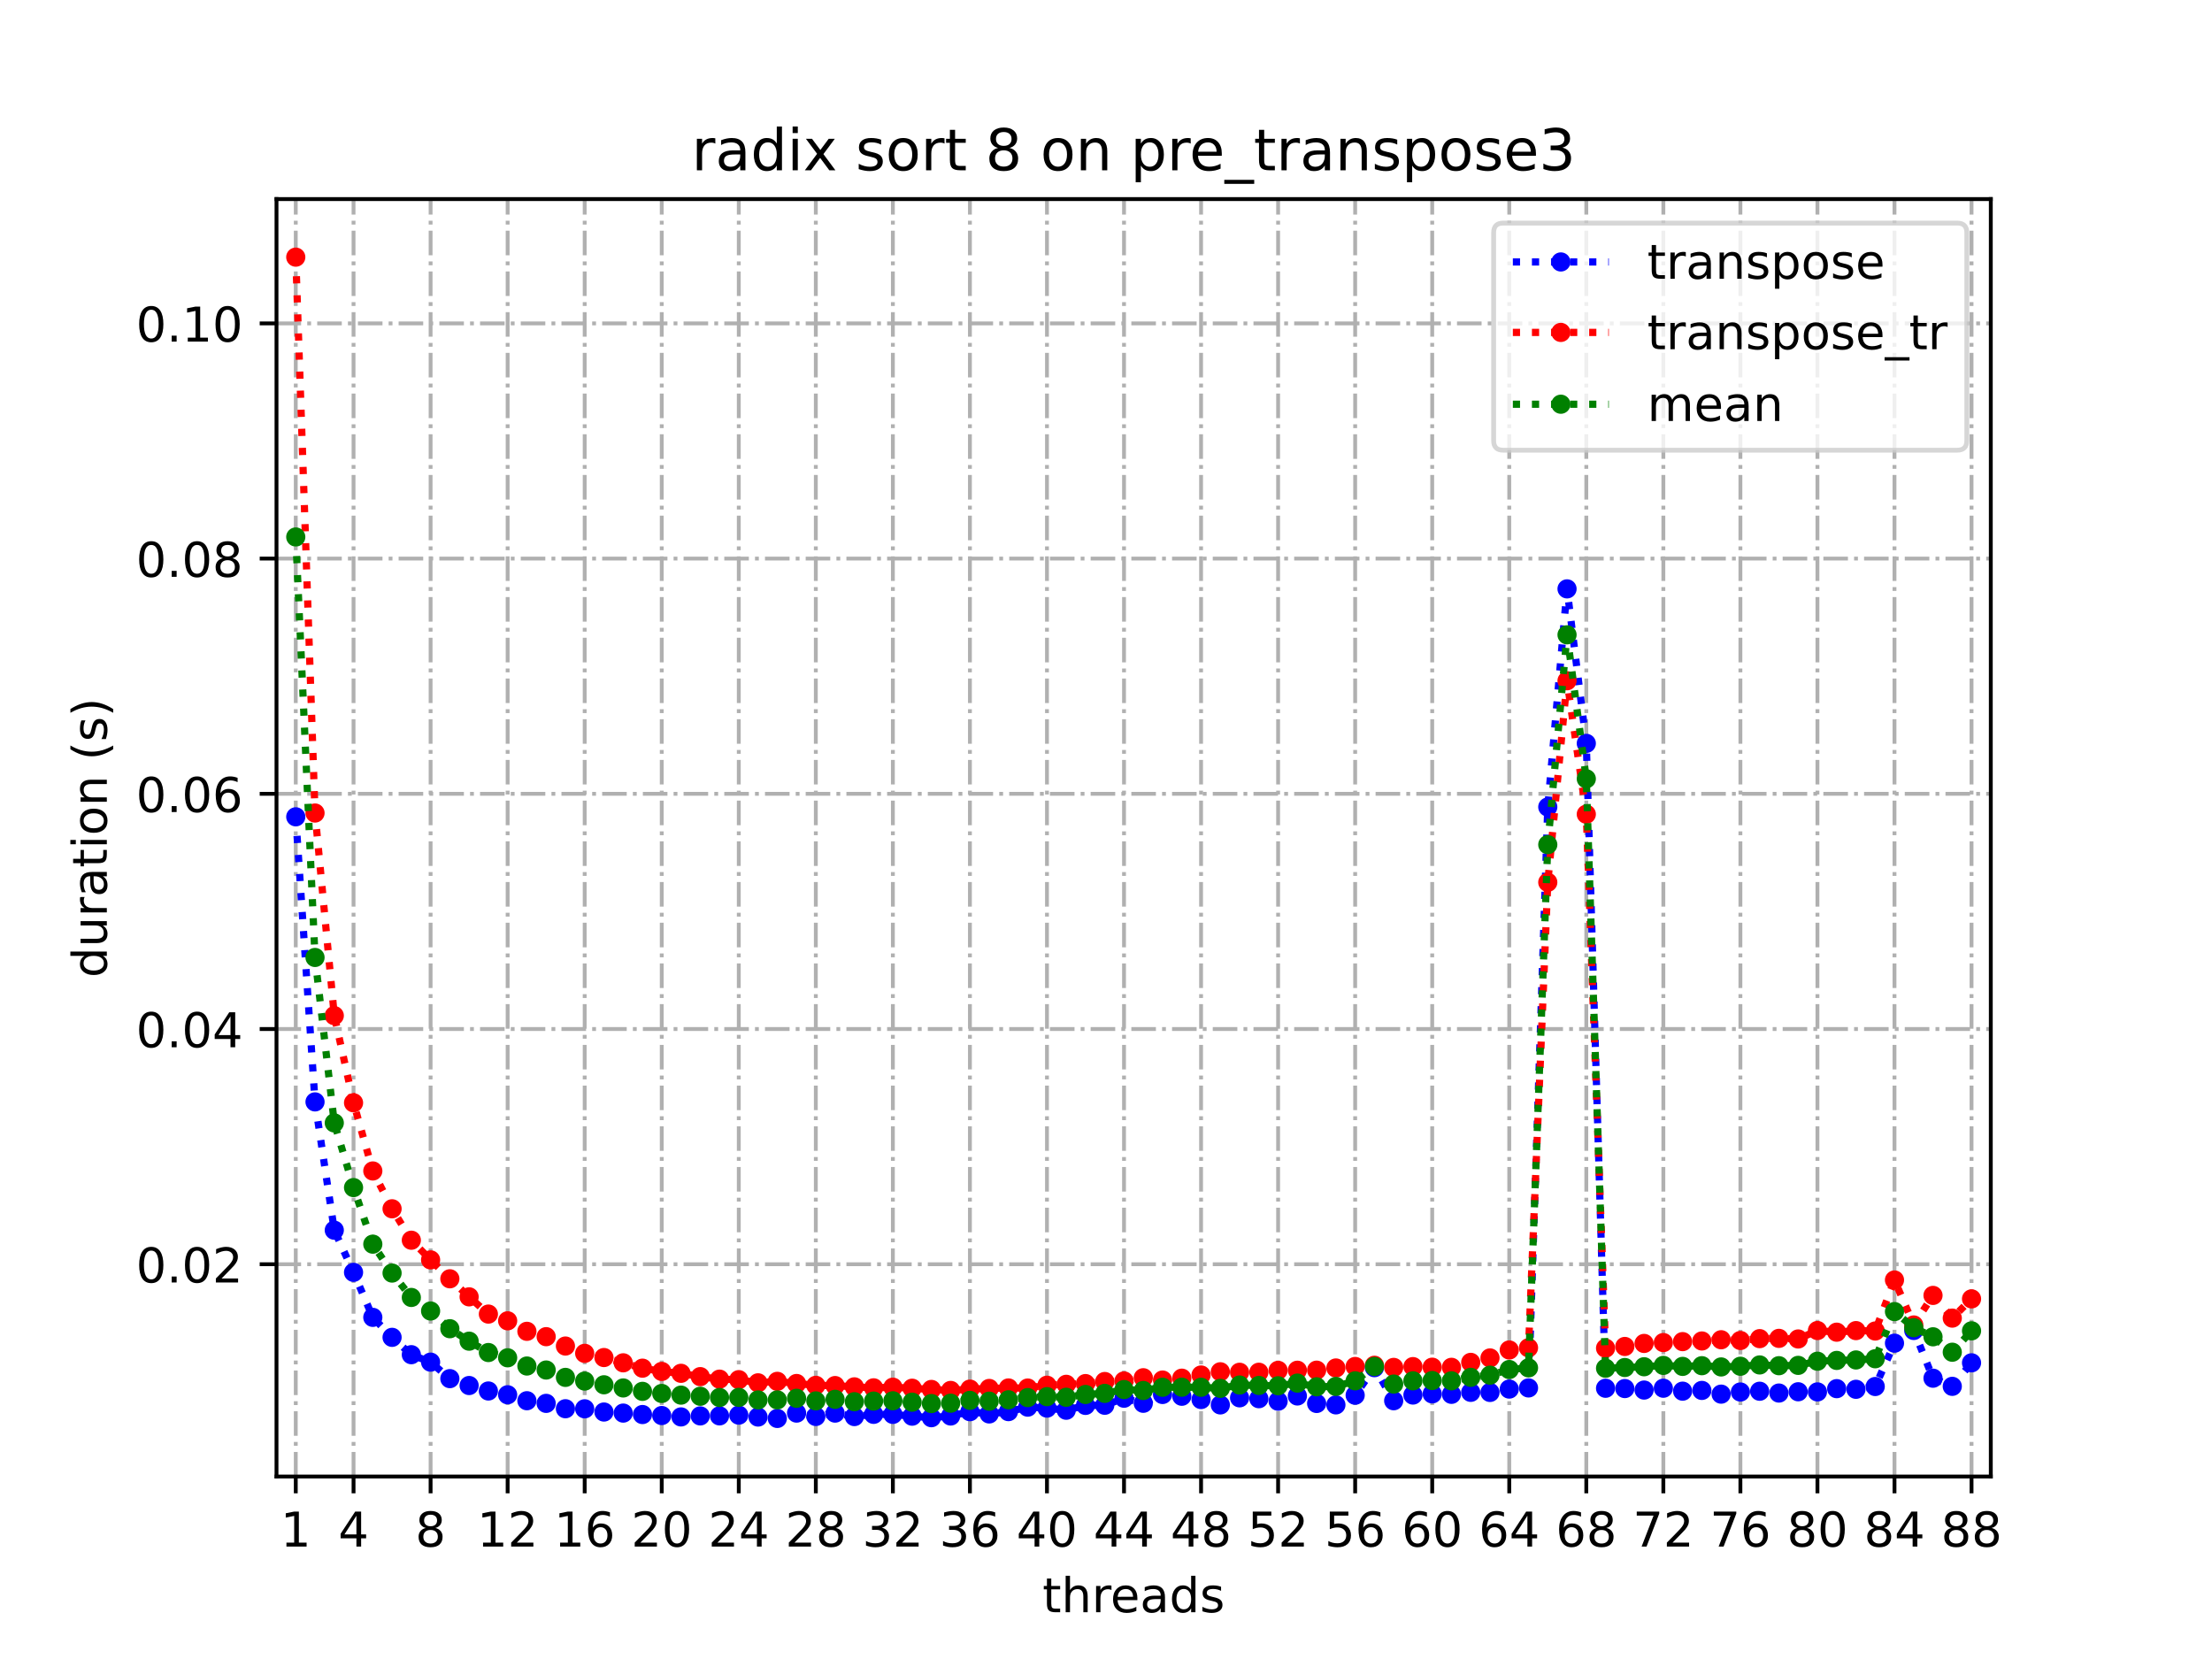 <?xml version="1.0" encoding="utf-8" standalone="no"?>
<!DOCTYPE svg PUBLIC "-//W3C//DTD SVG 1.1//EN"
  "http://www.w3.org/Graphics/SVG/1.1/DTD/svg11.dtd">
<!-- Created with matplotlib (https://matplotlib.org/) -->
<svg height="345.6pt" version="1.1" viewBox="0 0 460.8 345.6" width="460.8pt" xmlns="http://www.w3.org/2000/svg" xmlns:xlink="http://www.w3.org/1999/xlink">
 <defs>
  <style type="text/css">*{stroke-linecap:butt;stroke-linejoin:round;}</style>
 </defs>
 <g id="figure_1">
  <g id="patch_1">
   <path d="M 0 345.6 
L 460.8 345.6 
L 460.8 0 
L 0 0 
z
" style="fill:#ffffff;"/>
  </g>
  <g id="axes_1">
   <g id="patch_2">
    <path d="M 57.6 307.584 
L 414.72 307.584 
L 414.72 41.472 
L 57.6 41.472 
z
" style="fill:#ffffff;"/>
   </g>
   <g id="matplotlib.axis_1">
    <g id="xtick_1">
     <g id="line2d_1">
      <path clip-path="url(#p6f80b2bb3d)" d="M 61.613 307.584 
L 61.613 41.472 
" style="fill:none;stroke:#b0b0b0;stroke-dasharray:5.12,1.28,0.8,1.28;stroke-dashoffset:0;stroke-width:0.8;"/>
     </g>
     <g id="line2d_2">
      <defs>
       <path d="M 0 0 
L 0 3.5 
" id="m1b65a8f3f7" style="stroke:#000000;stroke-width:0.8;"/>
      </defs>
      <g>
       <use style="stroke:#000000;stroke-width:0.8;" x="61.613" xlink:href="#m1b65a8f3f7" y="307.584"/>
      </g>
     </g>
     <g id="text_1">
      <!-- 1 -->
      <g transform="translate(58.431 322.182)scale(0.1 -0.1)">
       <defs>
        <path d="M 12.406 8.297 
L 28.516 8.297 
L 28.516 63.922 
L 10.984 60.406 
L 10.984 69.391 
L 28.422 72.906 
L 38.281 72.906 
L 38.281 8.297 
L 54.391 8.297 
L 54.391 0 
L 12.406 0 
z
" id="DejaVuSans-49"/>
       </defs>
       <use xlink:href="#DejaVuSans-49"/>
      </g>
     </g>
    </g>
    <g id="xtick_2">
     <g id="line2d_3">
      <path clip-path="url(#p6f80b2bb3d)" d="M 73.65 307.584 
L 73.65 41.472 
" style="fill:none;stroke:#b0b0b0;stroke-dasharray:5.12,1.28,0.8,1.28;stroke-dashoffset:0;stroke-width:0.8;"/>
     </g>
     <g id="line2d_4">
      <g>
       <use style="stroke:#000000;stroke-width:0.8;" x="73.65" xlink:href="#m1b65a8f3f7" y="307.584"/>
      </g>
     </g>
     <g id="text_2">
      <!-- 4 -->
      <g transform="translate(70.469 322.182)scale(0.1 -0.1)">
       <defs>
        <path d="M 37.797 64.312 
L 12.891 25.391 
L 37.797 25.391 
z
M 35.203 72.906 
L 47.609 72.906 
L 47.609 25.391 
L 58.016 25.391 
L 58.016 17.188 
L 47.609 17.188 
L 47.609 0 
L 37.797 0 
L 37.797 17.188 
L 4.891 17.188 
L 4.891 26.703 
z
" id="DejaVuSans-52"/>
       </defs>
       <use xlink:href="#DejaVuSans-52"/>
      </g>
     </g>
    </g>
    <g id="xtick_3">
     <g id="line2d_5">
      <path clip-path="url(#p6f80b2bb3d)" d="M 89.701 307.584 
L 89.701 41.472 
" style="fill:none;stroke:#b0b0b0;stroke-dasharray:5.12,1.28,0.8,1.28;stroke-dashoffset:0;stroke-width:0.8;"/>
     </g>
     <g id="line2d_6">
      <g>
       <use style="stroke:#000000;stroke-width:0.8;" x="89.701" xlink:href="#m1b65a8f3f7" y="307.584"/>
      </g>
     </g>
     <g id="text_3">
      <!-- 8 -->
      <g transform="translate(86.519 322.182)scale(0.1 -0.1)">
       <defs>
        <path d="M 31.781 34.625 
Q 24.75 34.625 20.719 30.859 
Q 16.703 27.094 16.703 20.516 
Q 16.703 13.922 20.719 10.156 
Q 24.75 6.391 31.781 6.391 
Q 38.812 6.391 42.859 10.172 
Q 46.922 13.969 46.922 20.516 
Q 46.922 27.094 42.891 30.859 
Q 38.875 34.625 31.781 34.625 
z
M 21.922 38.812 
Q 15.578 40.375 12.031 44.719 
Q 8.5 49.078 8.5 55.328 
Q 8.5 64.062 14.719 69.141 
Q 20.953 74.219 31.781 74.219 
Q 42.672 74.219 48.875 69.141 
Q 55.078 64.062 55.078 55.328 
Q 55.078 49.078 51.531 44.719 
Q 48 40.375 41.703 38.812 
Q 48.828 37.156 52.797 32.312 
Q 56.781 27.484 56.781 20.516 
Q 56.781 9.906 50.312 4.234 
Q 43.844 -1.422 31.781 -1.422 
Q 19.734 -1.422 13.25 4.234 
Q 6.781 9.906 6.781 20.516 
Q 6.781 27.484 10.781 32.312 
Q 14.797 37.156 21.922 38.812 
z
M 18.312 54.391 
Q 18.312 48.734 21.844 45.562 
Q 25.391 42.391 31.781 42.391 
Q 38.141 42.391 41.719 45.562 
Q 45.312 48.734 45.312 54.391 
Q 45.312 60.062 41.719 63.234 
Q 38.141 66.406 31.781 66.406 
Q 25.391 66.406 21.844 63.234 
Q 18.312 60.062 18.312 54.391 
z
" id="DejaVuSans-56"/>
       </defs>
       <use xlink:href="#DejaVuSans-56"/>
      </g>
     </g>
    </g>
    <g id="xtick_4">
     <g id="line2d_7">
      <path clip-path="url(#p6f80b2bb3d)" d="M 105.751 307.584 
L 105.751 41.472 
" style="fill:none;stroke:#b0b0b0;stroke-dasharray:5.12,1.28,0.8,1.28;stroke-dashoffset:0;stroke-width:0.8;"/>
     </g>
     <g id="line2d_8">
      <g>
       <use style="stroke:#000000;stroke-width:0.8;" x="105.751" xlink:href="#m1b65a8f3f7" y="307.584"/>
      </g>
     </g>
     <g id="text_4">
      <!-- 12 -->
      <g transform="translate(99.389 322.182)scale(0.1 -0.1)">
       <defs>
        <path d="M 19.188 8.297 
L 53.609 8.297 
L 53.609 0 
L 7.328 0 
L 7.328 8.297 
Q 12.938 14.109 22.625 23.891 
Q 32.328 33.688 34.812 36.531 
Q 39.547 41.844 41.422 45.531 
Q 43.312 49.219 43.312 52.781 
Q 43.312 58.594 39.234 62.25 
Q 35.156 65.922 28.609 65.922 
Q 23.969 65.922 18.812 64.312 
Q 13.672 62.703 7.812 59.422 
L 7.812 69.391 
Q 13.766 71.781 18.938 73 
Q 24.125 74.219 28.422 74.219 
Q 39.75 74.219 46.484 68.547 
Q 53.219 62.891 53.219 53.422 
Q 53.219 48.922 51.531 44.891 
Q 49.859 40.875 45.406 35.406 
Q 44.188 33.984 37.641 27.219 
Q 31.109 20.453 19.188 8.297 
z
" id="DejaVuSans-50"/>
       </defs>
       <use xlink:href="#DejaVuSans-49"/>
       <use x="63.623" xlink:href="#DejaVuSans-50"/>
      </g>
     </g>
    </g>
    <g id="xtick_5">
     <g id="line2d_9">
      <path clip-path="url(#p6f80b2bb3d)" d="M 121.801 307.584 
L 121.801 41.472 
" style="fill:none;stroke:#b0b0b0;stroke-dasharray:5.12,1.28,0.8,1.28;stroke-dashoffset:0;stroke-width:0.8;"/>
     </g>
     <g id="line2d_10">
      <g>
       <use style="stroke:#000000;stroke-width:0.8;" x="121.801" xlink:href="#m1b65a8f3f7" y="307.584"/>
      </g>
     </g>
     <g id="text_5">
      <!-- 16 -->
      <g transform="translate(115.439 322.182)scale(0.1 -0.1)">
       <defs>
        <path d="M 33.016 40.375 
Q 26.375 40.375 22.484 35.828 
Q 18.609 31.297 18.609 23.391 
Q 18.609 15.531 22.484 10.953 
Q 26.375 6.391 33.016 6.391 
Q 39.656 6.391 43.531 10.953 
Q 47.406 15.531 47.406 23.391 
Q 47.406 31.297 43.531 35.828 
Q 39.656 40.375 33.016 40.375 
z
M 52.594 71.297 
L 52.594 62.312 
Q 48.875 64.062 45.094 64.984 
Q 41.312 65.922 37.594 65.922 
Q 27.828 65.922 22.672 59.328 
Q 17.531 52.734 16.797 39.406 
Q 19.672 43.656 24.016 45.922 
Q 28.375 48.188 33.594 48.188 
Q 44.578 48.188 50.953 41.516 
Q 57.328 34.859 57.328 23.391 
Q 57.328 12.156 50.688 5.359 
Q 44.047 -1.422 33.016 -1.422 
Q 20.359 -1.422 13.672 8.266 
Q 6.984 17.969 6.984 36.375 
Q 6.984 53.656 15.188 63.938 
Q 23.391 74.219 37.203 74.219 
Q 40.922 74.219 44.703 73.484 
Q 48.484 72.75 52.594 71.297 
z
" id="DejaVuSans-54"/>
       </defs>
       <use xlink:href="#DejaVuSans-49"/>
       <use x="63.623" xlink:href="#DejaVuSans-54"/>
      </g>
     </g>
    </g>
    <g id="xtick_6">
     <g id="line2d_11">
      <path clip-path="url(#p6f80b2bb3d)" d="M 137.852 307.584 
L 137.852 41.472 
" style="fill:none;stroke:#b0b0b0;stroke-dasharray:5.12,1.28,0.8,1.28;stroke-dashoffset:0;stroke-width:0.8;"/>
     </g>
     <g id="line2d_12">
      <g>
       <use style="stroke:#000000;stroke-width:0.8;" x="137.852" xlink:href="#m1b65a8f3f7" y="307.584"/>
      </g>
     </g>
     <g id="text_6">
      <!-- 20 -->
      <g transform="translate(131.489 322.182)scale(0.1 -0.1)">
       <defs>
        <path d="M 31.781 66.406 
Q 24.172 66.406 20.328 58.906 
Q 16.5 51.422 16.5 36.375 
Q 16.5 21.391 20.328 13.891 
Q 24.172 6.391 31.781 6.391 
Q 39.453 6.391 43.281 13.891 
Q 47.125 21.391 47.125 36.375 
Q 47.125 51.422 43.281 58.906 
Q 39.453 66.406 31.781 66.406 
z
M 31.781 74.219 
Q 44.047 74.219 50.516 64.516 
Q 56.984 54.828 56.984 36.375 
Q 56.984 17.969 50.516 8.266 
Q 44.047 -1.422 31.781 -1.422 
Q 19.531 -1.422 13.062 8.266 
Q 6.594 17.969 6.594 36.375 
Q 6.594 54.828 13.062 64.516 
Q 19.531 74.219 31.781 74.219 
z
" id="DejaVuSans-48"/>
       </defs>
       <use xlink:href="#DejaVuSans-50"/>
       <use x="63.623" xlink:href="#DejaVuSans-48"/>
      </g>
     </g>
    </g>
    <g id="xtick_7">
     <g id="line2d_13">
      <path clip-path="url(#p6f80b2bb3d)" d="M 153.902 307.584 
L 153.902 41.472 
" style="fill:none;stroke:#b0b0b0;stroke-dasharray:5.12,1.28,0.8,1.28;stroke-dashoffset:0;stroke-width:0.8;"/>
     </g>
     <g id="line2d_14">
      <g>
       <use style="stroke:#000000;stroke-width:0.8;" x="153.902" xlink:href="#m1b65a8f3f7" y="307.584"/>
      </g>
     </g>
     <g id="text_7">
      <!-- 24 -->
      <g transform="translate(147.54 322.182)scale(0.1 -0.1)">
       <use xlink:href="#DejaVuSans-50"/>
       <use x="63.623" xlink:href="#DejaVuSans-52"/>
      </g>
     </g>
    </g>
    <g id="xtick_8">
     <g id="line2d_15">
      <path clip-path="url(#p6f80b2bb3d)" d="M 169.952 307.584 
L 169.952 41.472 
" style="fill:none;stroke:#b0b0b0;stroke-dasharray:5.12,1.28,0.8,1.28;stroke-dashoffset:0;stroke-width:0.8;"/>
     </g>
     <g id="line2d_16">
      <g>
       <use style="stroke:#000000;stroke-width:0.8;" x="169.952" xlink:href="#m1b65a8f3f7" y="307.584"/>
      </g>
     </g>
     <g id="text_8">
      <!-- 28 -->
      <g transform="translate(163.59 322.182)scale(0.1 -0.1)">
       <use xlink:href="#DejaVuSans-50"/>
       <use x="63.623" xlink:href="#DejaVuSans-56"/>
      </g>
     </g>
    </g>
    <g id="xtick_9">
     <g id="line2d_17">
      <path clip-path="url(#p6f80b2bb3d)" d="M 186.003 307.584 
L 186.003 41.472 
" style="fill:none;stroke:#b0b0b0;stroke-dasharray:5.12,1.28,0.8,1.28;stroke-dashoffset:0;stroke-width:0.8;"/>
     </g>
     <g id="line2d_18">
      <g>
       <use style="stroke:#000000;stroke-width:0.8;" x="186.003" xlink:href="#m1b65a8f3f7" y="307.584"/>
      </g>
     </g>
     <g id="text_9">
      <!-- 32 -->
      <g transform="translate(179.64 322.182)scale(0.1 -0.1)">
       <defs>
        <path d="M 40.578 39.312 
Q 47.656 37.797 51.625 33 
Q 55.609 28.219 55.609 21.188 
Q 55.609 10.406 48.188 4.484 
Q 40.766 -1.422 27.094 -1.422 
Q 22.516 -1.422 17.656 -0.516 
Q 12.797 0.391 7.625 2.203 
L 7.625 11.719 
Q 11.719 9.328 16.594 8.109 
Q 21.484 6.891 26.812 6.891 
Q 36.078 6.891 40.938 10.547 
Q 45.797 14.203 45.797 21.188 
Q 45.797 27.641 41.281 31.266 
Q 36.766 34.906 28.719 34.906 
L 20.219 34.906 
L 20.219 43.016 
L 29.109 43.016 
Q 36.375 43.016 40.234 45.922 
Q 44.094 48.828 44.094 54.297 
Q 44.094 59.906 40.109 62.906 
Q 36.141 65.922 28.719 65.922 
Q 24.656 65.922 20.016 65.031 
Q 15.375 64.156 9.812 62.312 
L 9.812 71.094 
Q 15.438 72.656 20.344 73.438 
Q 25.25 74.219 29.594 74.219 
Q 40.828 74.219 47.359 69.109 
Q 53.906 64.016 53.906 55.328 
Q 53.906 49.266 50.438 45.094 
Q 46.969 40.922 40.578 39.312 
z
" id="DejaVuSans-51"/>
       </defs>
       <use xlink:href="#DejaVuSans-51"/>
       <use x="63.623" xlink:href="#DejaVuSans-50"/>
      </g>
     </g>
    </g>
    <g id="xtick_10">
     <g id="line2d_19">
      <path clip-path="url(#p6f80b2bb3d)" d="M 202.053 307.584 
L 202.053 41.472 
" style="fill:none;stroke:#b0b0b0;stroke-dasharray:5.12,1.28,0.8,1.28;stroke-dashoffset:0;stroke-width:0.8;"/>
     </g>
     <g id="line2d_20">
      <g>
       <use style="stroke:#000000;stroke-width:0.8;" x="202.053" xlink:href="#m1b65a8f3f7" y="307.584"/>
      </g>
     </g>
     <g id="text_10">
      <!-- 36 -->
      <g transform="translate(195.691 322.182)scale(0.1 -0.1)">
       <use xlink:href="#DejaVuSans-51"/>
       <use x="63.623" xlink:href="#DejaVuSans-54"/>
      </g>
     </g>
    </g>
    <g id="xtick_11">
     <g id="line2d_21">
      <path clip-path="url(#p6f80b2bb3d)" d="M 218.103 307.584 
L 218.103 41.472 
" style="fill:none;stroke:#b0b0b0;stroke-dasharray:5.12,1.28,0.8,1.28;stroke-dashoffset:0;stroke-width:0.8;"/>
     </g>
     <g id="line2d_22">
      <g>
       <use style="stroke:#000000;stroke-width:0.8;" x="218.103" xlink:href="#m1b65a8f3f7" y="307.584"/>
      </g>
     </g>
     <g id="text_11">
      <!-- 40 -->
      <g transform="translate(211.741 322.182)scale(0.1 -0.1)">
       <use xlink:href="#DejaVuSans-52"/>
       <use x="63.623" xlink:href="#DejaVuSans-48"/>
      </g>
     </g>
    </g>
    <g id="xtick_12">
     <g id="line2d_23">
      <path clip-path="url(#p6f80b2bb3d)" d="M 234.154 307.584 
L 234.154 41.472 
" style="fill:none;stroke:#b0b0b0;stroke-dasharray:5.12,1.28,0.8,1.28;stroke-dashoffset:0;stroke-width:0.8;"/>
     </g>
     <g id="line2d_24">
      <g>
       <use style="stroke:#000000;stroke-width:0.8;" x="234.154" xlink:href="#m1b65a8f3f7" y="307.584"/>
      </g>
     </g>
     <g id="text_12">
      <!-- 44 -->
      <g transform="translate(227.791 322.182)scale(0.1 -0.1)">
       <use xlink:href="#DejaVuSans-52"/>
       <use x="63.623" xlink:href="#DejaVuSans-52"/>
      </g>
     </g>
    </g>
    <g id="xtick_13">
     <g id="line2d_25">
      <path clip-path="url(#p6f80b2bb3d)" d="M 250.204 307.584 
L 250.204 41.472 
" style="fill:none;stroke:#b0b0b0;stroke-dasharray:5.12,1.28,0.8,1.28;stroke-dashoffset:0;stroke-width:0.8;"/>
     </g>
     <g id="line2d_26">
      <g>
       <use style="stroke:#000000;stroke-width:0.8;" x="250.204" xlink:href="#m1b65a8f3f7" y="307.584"/>
      </g>
     </g>
     <g id="text_13">
      <!-- 48 -->
      <g transform="translate(243.842 322.182)scale(0.1 -0.1)">
       <use xlink:href="#DejaVuSans-52"/>
       <use x="63.623" xlink:href="#DejaVuSans-56"/>
      </g>
     </g>
    </g>
    <g id="xtick_14">
     <g id="line2d_27">
      <path clip-path="url(#p6f80b2bb3d)" d="M 266.254 307.584 
L 266.254 41.472 
" style="fill:none;stroke:#b0b0b0;stroke-dasharray:5.12,1.28,0.8,1.28;stroke-dashoffset:0;stroke-width:0.8;"/>
     </g>
     <g id="line2d_28">
      <g>
       <use style="stroke:#000000;stroke-width:0.8;" x="266.254" xlink:href="#m1b65a8f3f7" y="307.584"/>
      </g>
     </g>
     <g id="text_14">
      <!-- 52 -->
      <g transform="translate(259.892 322.182)scale(0.1 -0.1)">
       <defs>
        <path d="M 10.797 72.906 
L 49.516 72.906 
L 49.516 64.594 
L 19.828 64.594 
L 19.828 46.734 
Q 21.969 47.469 24.109 47.828 
Q 26.266 48.188 28.422 48.188 
Q 40.625 48.188 47.75 41.5 
Q 54.891 34.812 54.891 23.391 
Q 54.891 11.625 47.562 5.094 
Q 40.234 -1.422 26.906 -1.422 
Q 22.312 -1.422 17.547 -0.641 
Q 12.797 0.141 7.719 1.703 
L 7.719 11.625 
Q 12.109 9.234 16.797 8.062 
Q 21.484 6.891 26.703 6.891 
Q 35.156 6.891 40.078 11.328 
Q 45.016 15.766 45.016 23.391 
Q 45.016 31 40.078 35.438 
Q 35.156 39.891 26.703 39.891 
Q 22.75 39.891 18.812 39.016 
Q 14.891 38.141 10.797 36.281 
z
" id="DejaVuSans-53"/>
       </defs>
       <use xlink:href="#DejaVuSans-53"/>
       <use x="63.623" xlink:href="#DejaVuSans-50"/>
      </g>
     </g>
    </g>
    <g id="xtick_15">
     <g id="line2d_29">
      <path clip-path="url(#p6f80b2bb3d)" d="M 282.305 307.584 
L 282.305 41.472 
" style="fill:none;stroke:#b0b0b0;stroke-dasharray:5.12,1.28,0.8,1.28;stroke-dashoffset:0;stroke-width:0.8;"/>
     </g>
     <g id="line2d_30">
      <g>
       <use style="stroke:#000000;stroke-width:0.8;" x="282.305" xlink:href="#m1b65a8f3f7" y="307.584"/>
      </g>
     </g>
     <g id="text_15">
      <!-- 56 -->
      <g transform="translate(275.942 322.182)scale(0.1 -0.1)">
       <use xlink:href="#DejaVuSans-53"/>
       <use x="63.623" xlink:href="#DejaVuSans-54"/>
      </g>
     </g>
    </g>
    <g id="xtick_16">
     <g id="line2d_31">
      <path clip-path="url(#p6f80b2bb3d)" d="M 298.355 307.584 
L 298.355 41.472 
" style="fill:none;stroke:#b0b0b0;stroke-dasharray:5.12,1.28,0.8,1.28;stroke-dashoffset:0;stroke-width:0.8;"/>
     </g>
     <g id="line2d_32">
      <g>
       <use style="stroke:#000000;stroke-width:0.8;" x="298.355" xlink:href="#m1b65a8f3f7" y="307.584"/>
      </g>
     </g>
     <g id="text_16">
      <!-- 60 -->
      <g transform="translate(291.993 322.182)scale(0.1 -0.1)">
       <use xlink:href="#DejaVuSans-54"/>
       <use x="63.623" xlink:href="#DejaVuSans-48"/>
      </g>
     </g>
    </g>
    <g id="xtick_17">
     <g id="line2d_33">
      <path clip-path="url(#p6f80b2bb3d)" d="M 314.405 307.584 
L 314.405 41.472 
" style="fill:none;stroke:#b0b0b0;stroke-dasharray:5.12,1.28,0.8,1.28;stroke-dashoffset:0;stroke-width:0.8;"/>
     </g>
     <g id="line2d_34">
      <g>
       <use style="stroke:#000000;stroke-width:0.8;" x="314.405" xlink:href="#m1b65a8f3f7" y="307.584"/>
      </g>
     </g>
     <g id="text_17">
      <!-- 64 -->
      <g transform="translate(308.043 322.182)scale(0.1 -0.1)">
       <use xlink:href="#DejaVuSans-54"/>
       <use x="63.623" xlink:href="#DejaVuSans-52"/>
      </g>
     </g>
    </g>
    <g id="xtick_18">
     <g id="line2d_35">
      <path clip-path="url(#p6f80b2bb3d)" d="M 330.456 307.584 
L 330.456 41.472 
" style="fill:none;stroke:#b0b0b0;stroke-dasharray:5.12,1.28,0.8,1.28;stroke-dashoffset:0;stroke-width:0.8;"/>
     </g>
     <g id="line2d_36">
      <g>
       <use style="stroke:#000000;stroke-width:0.8;" x="330.456" xlink:href="#m1b65a8f3f7" y="307.584"/>
      </g>
     </g>
     <g id="text_18">
      <!-- 68 -->
      <g transform="translate(324.093 322.182)scale(0.1 -0.1)">
       <use xlink:href="#DejaVuSans-54"/>
       <use x="63.623" xlink:href="#DejaVuSans-56"/>
      </g>
     </g>
    </g>
    <g id="xtick_19">
     <g id="line2d_37">
      <path clip-path="url(#p6f80b2bb3d)" d="M 346.506 307.584 
L 346.506 41.472 
" style="fill:none;stroke:#b0b0b0;stroke-dasharray:5.12,1.28,0.8,1.28;stroke-dashoffset:0;stroke-width:0.8;"/>
     </g>
     <g id="line2d_38">
      <g>
       <use style="stroke:#000000;stroke-width:0.8;" x="346.506" xlink:href="#m1b65a8f3f7" y="307.584"/>
      </g>
     </g>
     <g id="text_19">
      <!-- 72 -->
      <g transform="translate(340.144 322.182)scale(0.1 -0.1)">
       <defs>
        <path d="M 8.203 72.906 
L 55.078 72.906 
L 55.078 68.703 
L 28.609 0 
L 18.312 0 
L 43.219 64.594 
L 8.203 64.594 
z
" id="DejaVuSans-55"/>
       </defs>
       <use xlink:href="#DejaVuSans-55"/>
       <use x="63.623" xlink:href="#DejaVuSans-50"/>
      </g>
     </g>
    </g>
    <g id="xtick_20">
     <g id="line2d_39">
      <path clip-path="url(#p6f80b2bb3d)" d="M 362.556 307.584 
L 362.556 41.472 
" style="fill:none;stroke:#b0b0b0;stroke-dasharray:5.12,1.28,0.8,1.28;stroke-dashoffset:0;stroke-width:0.8;"/>
     </g>
     <g id="line2d_40">
      <g>
       <use style="stroke:#000000;stroke-width:0.8;" x="362.556" xlink:href="#m1b65a8f3f7" y="307.584"/>
      </g>
     </g>
     <g id="text_20">
      <!-- 76 -->
      <g transform="translate(356.194 322.182)scale(0.1 -0.1)">
       <use xlink:href="#DejaVuSans-55"/>
       <use x="63.623" xlink:href="#DejaVuSans-54"/>
      </g>
     </g>
    </g>
    <g id="xtick_21">
     <g id="line2d_41">
      <path clip-path="url(#p6f80b2bb3d)" d="M 378.607 307.584 
L 378.607 41.472 
" style="fill:none;stroke:#b0b0b0;stroke-dasharray:5.12,1.28,0.8,1.28;stroke-dashoffset:0;stroke-width:0.8;"/>
     </g>
     <g id="line2d_42">
      <g>
       <use style="stroke:#000000;stroke-width:0.8;" x="378.607" xlink:href="#m1b65a8f3f7" y="307.584"/>
      </g>
     </g>
     <g id="text_21">
      <!-- 80 -->
      <g transform="translate(372.244 322.182)scale(0.1 -0.1)">
       <use xlink:href="#DejaVuSans-56"/>
       <use x="63.623" xlink:href="#DejaVuSans-48"/>
      </g>
     </g>
    </g>
    <g id="xtick_22">
     <g id="line2d_43">
      <path clip-path="url(#p6f80b2bb3d)" d="M 394.657 307.584 
L 394.657 41.472 
" style="fill:none;stroke:#b0b0b0;stroke-dasharray:5.12,1.28,0.8,1.28;stroke-dashoffset:0;stroke-width:0.8;"/>
     </g>
     <g id="line2d_44">
      <g>
       <use style="stroke:#000000;stroke-width:0.8;" x="394.657" xlink:href="#m1b65a8f3f7" y="307.584"/>
      </g>
     </g>
     <g id="text_22">
      <!-- 84 -->
      <g transform="translate(388.295 322.182)scale(0.1 -0.1)">
       <use xlink:href="#DejaVuSans-56"/>
       <use x="63.623" xlink:href="#DejaVuSans-52"/>
      </g>
     </g>
    </g>
    <g id="xtick_23">
     <g id="line2d_45">
      <path clip-path="url(#p6f80b2bb3d)" d="M 410.707 307.584 
L 410.707 41.472 
" style="fill:none;stroke:#b0b0b0;stroke-dasharray:5.12,1.28,0.8,1.28;stroke-dashoffset:0;stroke-width:0.8;"/>
     </g>
     <g id="line2d_46">
      <g>
       <use style="stroke:#000000;stroke-width:0.8;" x="410.707" xlink:href="#m1b65a8f3f7" y="307.584"/>
      </g>
     </g>
     <g id="text_23">
      <!-- 88 -->
      <g transform="translate(404.345 322.182)scale(0.1 -0.1)">
       <use xlink:href="#DejaVuSans-56"/>
       <use x="63.623" xlink:href="#DejaVuSans-56"/>
      </g>
     </g>
    </g>
    <g id="text_24">
     <!-- threads -->
     <g transform="translate(217.169 335.861)scale(0.1 -0.1)">
      <defs>
       <path d="M 18.312 70.219 
L 18.312 54.688 
L 36.812 54.688 
L 36.812 47.703 
L 18.312 47.703 
L 18.312 18.016 
Q 18.312 11.328 20.141 9.422 
Q 21.969 7.516 27.594 7.516 
L 36.812 7.516 
L 36.812 0 
L 27.594 0 
Q 17.188 0 13.234 3.875 
Q 9.281 7.766 9.281 18.016 
L 9.281 47.703 
L 2.688 47.703 
L 2.688 54.688 
L 9.281 54.688 
L 9.281 70.219 
z
" id="DejaVuSans-116"/>
       <path d="M 54.891 33.016 
L 54.891 0 
L 45.906 0 
L 45.906 32.719 
Q 45.906 40.484 42.875 44.328 
Q 39.844 48.188 33.797 48.188 
Q 26.516 48.188 22.312 43.547 
Q 18.109 38.922 18.109 30.906 
L 18.109 0 
L 9.078 0 
L 9.078 75.984 
L 18.109 75.984 
L 18.109 46.188 
Q 21.344 51.125 25.703 53.562 
Q 30.078 56 35.797 56 
Q 45.219 56 50.047 50.172 
Q 54.891 44.344 54.891 33.016 
z
" id="DejaVuSans-104"/>
       <path d="M 41.109 46.297 
Q 39.594 47.172 37.812 47.578 
Q 36.031 48 33.891 48 
Q 26.266 48 22.188 43.047 
Q 18.109 38.094 18.109 28.812 
L 18.109 0 
L 9.078 0 
L 9.078 54.688 
L 18.109 54.688 
L 18.109 46.188 
Q 20.953 51.172 25.484 53.578 
Q 30.031 56 36.531 56 
Q 37.453 56 38.578 55.875 
Q 39.703 55.766 41.062 55.516 
z
" id="DejaVuSans-114"/>
       <path d="M 56.203 29.594 
L 56.203 25.203 
L 14.891 25.203 
Q 15.484 15.922 20.484 11.062 
Q 25.484 6.203 34.422 6.203 
Q 39.594 6.203 44.453 7.469 
Q 49.312 8.734 54.109 11.281 
L 54.109 2.781 
Q 49.266 0.734 44.188 -0.344 
Q 39.109 -1.422 33.891 -1.422 
Q 20.797 -1.422 13.156 6.188 
Q 5.516 13.812 5.516 26.812 
Q 5.516 40.234 12.766 48.109 
Q 20.016 56 32.328 56 
Q 43.359 56 49.781 48.891 
Q 56.203 41.797 56.203 29.594 
z
M 47.219 32.234 
Q 47.125 39.594 43.094 43.984 
Q 39.062 48.391 32.422 48.391 
Q 24.906 48.391 20.391 44.141 
Q 15.875 39.891 15.188 32.172 
z
" id="DejaVuSans-101"/>
       <path d="M 34.281 27.484 
Q 23.391 27.484 19.188 25 
Q 14.984 22.516 14.984 16.5 
Q 14.984 11.719 18.141 8.906 
Q 21.297 6.109 26.703 6.109 
Q 34.188 6.109 38.703 11.406 
Q 43.219 16.703 43.219 25.484 
L 43.219 27.484 
z
M 52.203 31.203 
L 52.203 0 
L 43.219 0 
L 43.219 8.297 
Q 40.141 3.328 35.547 0.953 
Q 30.953 -1.422 24.312 -1.422 
Q 15.922 -1.422 10.953 3.297 
Q 6 8.016 6 15.922 
Q 6 25.141 12.172 29.828 
Q 18.359 34.516 30.609 34.516 
L 43.219 34.516 
L 43.219 35.406 
Q 43.219 41.609 39.141 45 
Q 35.062 48.391 27.688 48.391 
Q 23 48.391 18.547 47.266 
Q 14.109 46.141 10.016 43.891 
L 10.016 52.203 
Q 14.938 54.109 19.578 55.047 
Q 24.219 56 28.609 56 
Q 40.484 56 46.344 49.844 
Q 52.203 43.703 52.203 31.203 
z
" id="DejaVuSans-97"/>
       <path d="M 45.406 46.391 
L 45.406 75.984 
L 54.391 75.984 
L 54.391 0 
L 45.406 0 
L 45.406 8.203 
Q 42.578 3.328 38.25 0.953 
Q 33.938 -1.422 27.875 -1.422 
Q 17.969 -1.422 11.734 6.484 
Q 5.516 14.406 5.516 27.297 
Q 5.516 40.188 11.734 48.094 
Q 17.969 56 27.875 56 
Q 33.938 56 38.25 53.625 
Q 42.578 51.266 45.406 46.391 
z
M 14.797 27.297 
Q 14.797 17.391 18.875 11.75 
Q 22.953 6.109 30.078 6.109 
Q 37.203 6.109 41.297 11.75 
Q 45.406 17.391 45.406 27.297 
Q 45.406 37.203 41.297 42.844 
Q 37.203 48.484 30.078 48.484 
Q 22.953 48.484 18.875 42.844 
Q 14.797 37.203 14.797 27.297 
z
" id="DejaVuSans-100"/>
       <path d="M 44.281 53.078 
L 44.281 44.578 
Q 40.484 46.531 36.375 47.5 
Q 32.281 48.484 27.875 48.484 
Q 21.188 48.484 17.844 46.438 
Q 14.5 44.391 14.5 40.281 
Q 14.5 37.156 16.891 35.375 
Q 19.281 33.594 26.516 31.984 
L 29.594 31.297 
Q 39.156 29.25 43.188 25.516 
Q 47.219 21.781 47.219 15.094 
Q 47.219 7.469 41.188 3.016 
Q 35.156 -1.422 24.609 -1.422 
Q 20.219 -1.422 15.453 -0.562 
Q 10.688 0.297 5.422 2 
L 5.422 11.281 
Q 10.406 8.688 15.234 7.391 
Q 20.062 6.109 24.812 6.109 
Q 31.156 6.109 34.562 8.281 
Q 37.984 10.453 37.984 14.406 
Q 37.984 18.062 35.516 20.016 
Q 33.062 21.969 24.703 23.781 
L 21.578 24.516 
Q 13.234 26.266 9.516 29.906 
Q 5.812 33.547 5.812 39.891 
Q 5.812 47.609 11.281 51.797 
Q 16.75 56 26.812 56 
Q 31.781 56 36.172 55.266 
Q 40.578 54.547 44.281 53.078 
z
" id="DejaVuSans-115"/>
      </defs>
      <use xlink:href="#DejaVuSans-116"/>
      <use x="39.209" xlink:href="#DejaVuSans-104"/>
      <use x="102.588" xlink:href="#DejaVuSans-114"/>
      <use x="141.451" xlink:href="#DejaVuSans-101"/>
      <use x="202.975" xlink:href="#DejaVuSans-97"/>
      <use x="264.254" xlink:href="#DejaVuSans-100"/>
      <use x="327.73" xlink:href="#DejaVuSans-115"/>
     </g>
    </g>
   </g>
   <g id="matplotlib.axis_2">
    <g id="ytick_1">
     <g id="line2d_47">
      <path clip-path="url(#p6f80b2bb3d)" d="M 57.6 263.363 
L 414.72 263.363 
" style="fill:none;stroke:#b0b0b0;stroke-dasharray:5.12,1.28,0.8,1.28;stroke-dashoffset:0;stroke-width:0.8;"/>
     </g>
     <g id="line2d_48">
      <defs>
       <path d="M 0 0 
L -3.5 0 
" id="ma3d18a72f1" style="stroke:#000000;stroke-width:0.8;"/>
      </defs>
      <g>
       <use style="stroke:#000000;stroke-width:0.8;" x="57.6" xlink:href="#ma3d18a72f1" y="263.363"/>
      </g>
     </g>
     <g id="text_25">
      <!-- 0.02 -->
      <g transform="translate(28.334 267.163)scale(0.1 -0.1)">
       <defs>
        <path d="M 10.688 12.406 
L 21 12.406 
L 21 0 
L 10.688 0 
z
" id="DejaVuSans-46"/>
       </defs>
       <use xlink:href="#DejaVuSans-48"/>
       <use x="63.623" xlink:href="#DejaVuSans-46"/>
       <use x="95.41" xlink:href="#DejaVuSans-48"/>
       <use x="159.033" xlink:href="#DejaVuSans-50"/>
      </g>
     </g>
    </g>
    <g id="ytick_2">
     <g id="line2d_49">
      <path clip-path="url(#p6f80b2bb3d)" d="M 57.6 214.364 
L 414.72 214.364 
" style="fill:none;stroke:#b0b0b0;stroke-dasharray:5.12,1.28,0.8,1.28;stroke-dashoffset:0;stroke-width:0.8;"/>
     </g>
     <g id="line2d_50">
      <g>
       <use style="stroke:#000000;stroke-width:0.8;" x="57.6" xlink:href="#ma3d18a72f1" y="214.364"/>
      </g>
     </g>
     <g id="text_26">
      <!-- 0.04 -->
      <g transform="translate(28.334 218.163)scale(0.1 -0.1)">
       <use xlink:href="#DejaVuSans-48"/>
       <use x="63.623" xlink:href="#DejaVuSans-46"/>
       <use x="95.41" xlink:href="#DejaVuSans-48"/>
       <use x="159.033" xlink:href="#DejaVuSans-52"/>
      </g>
     </g>
    </g>
    <g id="ytick_3">
     <g id="line2d_51">
      <path clip-path="url(#p6f80b2bb3d)" d="M 57.6 165.364 
L 414.72 165.364 
" style="fill:none;stroke:#b0b0b0;stroke-dasharray:5.12,1.28,0.8,1.28;stroke-dashoffset:0;stroke-width:0.8;"/>
     </g>
     <g id="line2d_52">
      <g>
       <use style="stroke:#000000;stroke-width:0.8;" x="57.6" xlink:href="#ma3d18a72f1" y="165.364"/>
      </g>
     </g>
     <g id="text_27">
      <!-- 0.06 -->
      <g transform="translate(28.334 169.163)scale(0.1 -0.1)">
       <use xlink:href="#DejaVuSans-48"/>
       <use x="63.623" xlink:href="#DejaVuSans-46"/>
       <use x="95.41" xlink:href="#DejaVuSans-48"/>
       <use x="159.033" xlink:href="#DejaVuSans-54"/>
      </g>
     </g>
    </g>
    <g id="ytick_4">
     <g id="line2d_53">
      <path clip-path="url(#p6f80b2bb3d)" d="M 57.6 116.364 
L 414.72 116.364 
" style="fill:none;stroke:#b0b0b0;stroke-dasharray:5.12,1.28,0.8,1.28;stroke-dashoffset:0;stroke-width:0.8;"/>
     </g>
     <g id="line2d_54">
      <g>
       <use style="stroke:#000000;stroke-width:0.8;" x="57.6" xlink:href="#ma3d18a72f1" y="116.364"/>
      </g>
     </g>
     <g id="text_28">
      <!-- 0.08 -->
      <g transform="translate(28.334 120.163)scale(0.1 -0.1)">
       <use xlink:href="#DejaVuSans-48"/>
       <use x="63.623" xlink:href="#DejaVuSans-46"/>
       <use x="95.41" xlink:href="#DejaVuSans-48"/>
       <use x="159.033" xlink:href="#DejaVuSans-56"/>
      </g>
     </g>
    </g>
    <g id="ytick_5">
     <g id="line2d_55">
      <path clip-path="url(#p6f80b2bb3d)" d="M 57.6 67.364 
L 414.72 67.364 
" style="fill:none;stroke:#b0b0b0;stroke-dasharray:5.12,1.28,0.8,1.28;stroke-dashoffset:0;stroke-width:0.8;"/>
     </g>
     <g id="line2d_56">
      <g>
       <use style="stroke:#000000;stroke-width:0.8;" x="57.6" xlink:href="#ma3d18a72f1" y="67.364"/>
      </g>
     </g>
     <g id="text_29">
      <!-- 0.10 -->
      <g transform="translate(28.334 71.163)scale(0.1 -0.1)">
       <use xlink:href="#DejaVuSans-48"/>
       <use x="63.623" xlink:href="#DejaVuSans-46"/>
       <use x="95.41" xlink:href="#DejaVuSans-49"/>
       <use x="159.033" xlink:href="#DejaVuSans-48"/>
      </g>
     </g>
    </g>
    <g id="text_30">
     <!-- duration (s) -->
     <g transform="translate(22.255 203.663)rotate(-90)scale(0.1 -0.1)">
      <defs>
       <path d="M 8.5 21.578 
L 8.5 54.688 
L 17.484 54.688 
L 17.484 21.922 
Q 17.484 14.156 20.5 10.266 
Q 23.531 6.391 29.594 6.391 
Q 36.859 6.391 41.078 11.031 
Q 45.312 15.672 45.312 23.688 
L 45.312 54.688 
L 54.297 54.688 
L 54.297 0 
L 45.312 0 
L 45.312 8.406 
Q 42.047 3.422 37.719 1 
Q 33.406 -1.422 27.688 -1.422 
Q 18.266 -1.422 13.375 4.438 
Q 8.5 10.297 8.5 21.578 
z
M 31.109 56 
z
" id="DejaVuSans-117"/>
       <path d="M 9.422 54.688 
L 18.406 54.688 
L 18.406 0 
L 9.422 0 
z
M 9.422 75.984 
L 18.406 75.984 
L 18.406 64.594 
L 9.422 64.594 
z
" id="DejaVuSans-105"/>
       <path d="M 30.609 48.391 
Q 23.391 48.391 19.188 42.75 
Q 14.984 37.109 14.984 27.297 
Q 14.984 17.484 19.156 11.844 
Q 23.344 6.203 30.609 6.203 
Q 37.797 6.203 41.984 11.859 
Q 46.188 17.531 46.188 27.297 
Q 46.188 37.016 41.984 42.703 
Q 37.797 48.391 30.609 48.391 
z
M 30.609 56 
Q 42.328 56 49.016 48.375 
Q 55.719 40.766 55.719 27.297 
Q 55.719 13.875 49.016 6.219 
Q 42.328 -1.422 30.609 -1.422 
Q 18.844 -1.422 12.172 6.219 
Q 5.516 13.875 5.516 27.297 
Q 5.516 40.766 12.172 48.375 
Q 18.844 56 30.609 56 
z
" id="DejaVuSans-111"/>
       <path d="M 54.891 33.016 
L 54.891 0 
L 45.906 0 
L 45.906 32.719 
Q 45.906 40.484 42.875 44.328 
Q 39.844 48.188 33.797 48.188 
Q 26.516 48.188 22.312 43.547 
Q 18.109 38.922 18.109 30.906 
L 18.109 0 
L 9.078 0 
L 9.078 54.688 
L 18.109 54.688 
L 18.109 46.188 
Q 21.344 51.125 25.703 53.562 
Q 30.078 56 35.797 56 
Q 45.219 56 50.047 50.172 
Q 54.891 44.344 54.891 33.016 
z
" id="DejaVuSans-110"/>
       <path id="DejaVuSans-32"/>
       <path d="M 31 75.875 
Q 24.469 64.656 21.281 53.656 
Q 18.109 42.672 18.109 31.391 
Q 18.109 20.125 21.312 9.062 
Q 24.516 -2 31 -13.188 
L 23.188 -13.188 
Q 15.875 -1.703 12.234 9.375 
Q 8.594 20.453 8.594 31.391 
Q 8.594 42.281 12.203 53.312 
Q 15.828 64.359 23.188 75.875 
z
" id="DejaVuSans-40"/>
       <path d="M 8.016 75.875 
L 15.828 75.875 
Q 23.141 64.359 26.781 53.312 
Q 30.422 42.281 30.422 31.391 
Q 30.422 20.453 26.781 9.375 
Q 23.141 -1.703 15.828 -13.188 
L 8.016 -13.188 
Q 14.5 -2 17.703 9.062 
Q 20.906 20.125 20.906 31.391 
Q 20.906 42.672 17.703 53.656 
Q 14.5 64.656 8.016 75.875 
z
" id="DejaVuSans-41"/>
      </defs>
      <use xlink:href="#DejaVuSans-100"/>
      <use x="63.477" xlink:href="#DejaVuSans-117"/>
      <use x="126.855" xlink:href="#DejaVuSans-114"/>
      <use x="167.969" xlink:href="#DejaVuSans-97"/>
      <use x="229.248" xlink:href="#DejaVuSans-116"/>
      <use x="268.457" xlink:href="#DejaVuSans-105"/>
      <use x="296.24" xlink:href="#DejaVuSans-111"/>
      <use x="357.422" xlink:href="#DejaVuSans-110"/>
      <use x="420.801" xlink:href="#DejaVuSans-32"/>
      <use x="452.588" xlink:href="#DejaVuSans-40"/>
      <use x="491.602" xlink:href="#DejaVuSans-115"/>
      <use x="543.701" xlink:href="#DejaVuSans-41"/>
     </g>
    </g>
   </g>
   <g id="line2d_57">
    <path clip-path="url(#p6f80b2bb3d)" d="M 61.613 170.158 
L 65.625 229.545 
L 69.638 256.274 
L 73.65 265.056 
L 77.663 274.431 
L 81.676 278.593 
L 85.688 282.206 
L 89.701 283.759 
L 93.713 287.194 
L 97.726 288.629 
L 101.738 289.769 
L 105.751 290.557 
L 109.764 291.796 
L 113.776 292.348 
L 117.789 293.465 
L 121.801 293.481 
L 125.814 294.152 
L 129.827 294.373 
L 133.839 294.674 
L 137.852 294.882 
L 141.864 295.172 
L 145.877 294.961 
L 149.889 294.953 
L 153.902 294.794 
L 157.915 295.194 
L 161.927 295.488 
L 165.94 294.372 
L 169.952 295.075 
L 173.965 294.374 
L 177.978 295.096 
L 181.99 294.633 
L 186.003 294.641 
L 190.015 295.013 
L 194.028 295.332 
L 198.04 294.979 
L 202.053 294.077 
L 206.066 294.549 
L 210.078 294.065 
L 214.091 293.131 
L 218.103 293.333 
L 222.116 293.777 
L 226.129 292.769 
L 230.141 292.742 
L 234.154 291.273 
L 238.166 292.329 
L 242.179 290.495 
L 246.191 290.864 
L 250.204 291.548 
L 254.217 292.668 
L 258.229 291.192 
L 262.242 291.372 
L 266.254 291.898 
L 270.267 290.806 
L 274.28 292.366 
L 278.292 292.661 
L 282.305 290.653 
L 286.317 284.909 
L 290.33 291.799 
L 294.342 290.612 
L 298.355 290.373 
L 302.368 290.463 
L 306.38 290.049 
L 310.393 290.068 
L 314.405 289.37 
L 318.418 289.133 
L 322.431 168.111 
L 326.443 122.673 
L 330.456 154.861 
L 334.468 289.2 
L 338.481 289.263 
L 342.493 289.575 
L 346.506 289.193 
L 350.519 289.805 
L 354.531 289.651 
L 358.544 290.425 
L 362.556 289.98 
L 366.569 289.821 
L 370.582 290.197 
L 374.594 289.93 
L 378.607 289.961 
L 382.619 289.282 
L 386.632 289.417 
L 390.644 288.836 
L 394.657 279.812 
L 398.67 277.161 
L 402.682 287.104 
L 406.695 288.8 
L 410.707 283.9 
" style="fill:none;stroke:#0000ff;stroke-dasharray:1.5,2.475;stroke-dashoffset:0;stroke-width:1.5;"/>
    <defs>
     <path d="M 0 1.5 
C 0.398 1.5 0.779 1.342 1.061 1.061 
C 1.342 0.779 1.5 0.398 1.5 0 
C 1.5 -0.398 1.342 -0.779 1.061 -1.061 
C 0.779 -1.342 0.398 -1.5 0 -1.5 
C -0.398 -1.5 -0.779 -1.342 -1.061 -1.061 
C -1.342 -0.779 -1.5 -0.398 -1.5 0 
C -1.5 0.398 -1.342 0.779 -1.061 1.061 
C -0.779 1.342 -0.398 1.5 0 1.5 
z
" id="mde61d85894" style="stroke:#0000ff;"/>
    </defs>
    <g clip-path="url(#p6f80b2bb3d)">
     <use style="fill:#0000ff;stroke:#0000ff;" x="61.613" xlink:href="#mde61d85894" y="170.158"/>
     <use style="fill:#0000ff;stroke:#0000ff;" x="65.625" xlink:href="#mde61d85894" y="229.545"/>
     <use style="fill:#0000ff;stroke:#0000ff;" x="69.638" xlink:href="#mde61d85894" y="256.274"/>
     <use style="fill:#0000ff;stroke:#0000ff;" x="73.65" xlink:href="#mde61d85894" y="265.056"/>
     <use style="fill:#0000ff;stroke:#0000ff;" x="77.663" xlink:href="#mde61d85894" y="274.431"/>
     <use style="fill:#0000ff;stroke:#0000ff;" x="81.676" xlink:href="#mde61d85894" y="278.593"/>
     <use style="fill:#0000ff;stroke:#0000ff;" x="85.688" xlink:href="#mde61d85894" y="282.206"/>
     <use style="fill:#0000ff;stroke:#0000ff;" x="89.701" xlink:href="#mde61d85894" y="283.759"/>
     <use style="fill:#0000ff;stroke:#0000ff;" x="93.713" xlink:href="#mde61d85894" y="287.194"/>
     <use style="fill:#0000ff;stroke:#0000ff;" x="97.726" xlink:href="#mde61d85894" y="288.629"/>
     <use style="fill:#0000ff;stroke:#0000ff;" x="101.738" xlink:href="#mde61d85894" y="289.769"/>
     <use style="fill:#0000ff;stroke:#0000ff;" x="105.751" xlink:href="#mde61d85894" y="290.557"/>
     <use style="fill:#0000ff;stroke:#0000ff;" x="109.764" xlink:href="#mde61d85894" y="291.796"/>
     <use style="fill:#0000ff;stroke:#0000ff;" x="113.776" xlink:href="#mde61d85894" y="292.348"/>
     <use style="fill:#0000ff;stroke:#0000ff;" x="117.789" xlink:href="#mde61d85894" y="293.465"/>
     <use style="fill:#0000ff;stroke:#0000ff;" x="121.801" xlink:href="#mde61d85894" y="293.481"/>
     <use style="fill:#0000ff;stroke:#0000ff;" x="125.814" xlink:href="#mde61d85894" y="294.152"/>
     <use style="fill:#0000ff;stroke:#0000ff;" x="129.827" xlink:href="#mde61d85894" y="294.373"/>
     <use style="fill:#0000ff;stroke:#0000ff;" x="133.839" xlink:href="#mde61d85894" y="294.674"/>
     <use style="fill:#0000ff;stroke:#0000ff;" x="137.852" xlink:href="#mde61d85894" y="294.882"/>
     <use style="fill:#0000ff;stroke:#0000ff;" x="141.864" xlink:href="#mde61d85894" y="295.172"/>
     <use style="fill:#0000ff;stroke:#0000ff;" x="145.877" xlink:href="#mde61d85894" y="294.961"/>
     <use style="fill:#0000ff;stroke:#0000ff;" x="149.889" xlink:href="#mde61d85894" y="294.953"/>
     <use style="fill:#0000ff;stroke:#0000ff;" x="153.902" xlink:href="#mde61d85894" y="294.794"/>
     <use style="fill:#0000ff;stroke:#0000ff;" x="157.915" xlink:href="#mde61d85894" y="295.194"/>
     <use style="fill:#0000ff;stroke:#0000ff;" x="161.927" xlink:href="#mde61d85894" y="295.488"/>
     <use style="fill:#0000ff;stroke:#0000ff;" x="165.94" xlink:href="#mde61d85894" y="294.372"/>
     <use style="fill:#0000ff;stroke:#0000ff;" x="169.952" xlink:href="#mde61d85894" y="295.075"/>
     <use style="fill:#0000ff;stroke:#0000ff;" x="173.965" xlink:href="#mde61d85894" y="294.374"/>
     <use style="fill:#0000ff;stroke:#0000ff;" x="177.978" xlink:href="#mde61d85894" y="295.096"/>
     <use style="fill:#0000ff;stroke:#0000ff;" x="181.99" xlink:href="#mde61d85894" y="294.633"/>
     <use style="fill:#0000ff;stroke:#0000ff;" x="186.003" xlink:href="#mde61d85894" y="294.641"/>
     <use style="fill:#0000ff;stroke:#0000ff;" x="190.015" xlink:href="#mde61d85894" y="295.013"/>
     <use style="fill:#0000ff;stroke:#0000ff;" x="194.028" xlink:href="#mde61d85894" y="295.332"/>
     <use style="fill:#0000ff;stroke:#0000ff;" x="198.04" xlink:href="#mde61d85894" y="294.979"/>
     <use style="fill:#0000ff;stroke:#0000ff;" x="202.053" xlink:href="#mde61d85894" y="294.077"/>
     <use style="fill:#0000ff;stroke:#0000ff;" x="206.066" xlink:href="#mde61d85894" y="294.549"/>
     <use style="fill:#0000ff;stroke:#0000ff;" x="210.078" xlink:href="#mde61d85894" y="294.065"/>
     <use style="fill:#0000ff;stroke:#0000ff;" x="214.091" xlink:href="#mde61d85894" y="293.131"/>
     <use style="fill:#0000ff;stroke:#0000ff;" x="218.103" xlink:href="#mde61d85894" y="293.333"/>
     <use style="fill:#0000ff;stroke:#0000ff;" x="222.116" xlink:href="#mde61d85894" y="293.777"/>
     <use style="fill:#0000ff;stroke:#0000ff;" x="226.129" xlink:href="#mde61d85894" y="292.769"/>
     <use style="fill:#0000ff;stroke:#0000ff;" x="230.141" xlink:href="#mde61d85894" y="292.742"/>
     <use style="fill:#0000ff;stroke:#0000ff;" x="234.154" xlink:href="#mde61d85894" y="291.273"/>
     <use style="fill:#0000ff;stroke:#0000ff;" x="238.166" xlink:href="#mde61d85894" y="292.329"/>
     <use style="fill:#0000ff;stroke:#0000ff;" x="242.179" xlink:href="#mde61d85894" y="290.495"/>
     <use style="fill:#0000ff;stroke:#0000ff;" x="246.191" xlink:href="#mde61d85894" y="290.864"/>
     <use style="fill:#0000ff;stroke:#0000ff;" x="250.204" xlink:href="#mde61d85894" y="291.548"/>
     <use style="fill:#0000ff;stroke:#0000ff;" x="254.217" xlink:href="#mde61d85894" y="292.668"/>
     <use style="fill:#0000ff;stroke:#0000ff;" x="258.229" xlink:href="#mde61d85894" y="291.192"/>
     <use style="fill:#0000ff;stroke:#0000ff;" x="262.242" xlink:href="#mde61d85894" y="291.372"/>
     <use style="fill:#0000ff;stroke:#0000ff;" x="266.254" xlink:href="#mde61d85894" y="291.898"/>
     <use style="fill:#0000ff;stroke:#0000ff;" x="270.267" xlink:href="#mde61d85894" y="290.806"/>
     <use style="fill:#0000ff;stroke:#0000ff;" x="274.28" xlink:href="#mde61d85894" y="292.366"/>
     <use style="fill:#0000ff;stroke:#0000ff;" x="278.292" xlink:href="#mde61d85894" y="292.661"/>
     <use style="fill:#0000ff;stroke:#0000ff;" x="282.305" xlink:href="#mde61d85894" y="290.653"/>
     <use style="fill:#0000ff;stroke:#0000ff;" x="286.317" xlink:href="#mde61d85894" y="284.909"/>
     <use style="fill:#0000ff;stroke:#0000ff;" x="290.33" xlink:href="#mde61d85894" y="291.799"/>
     <use style="fill:#0000ff;stroke:#0000ff;" x="294.342" xlink:href="#mde61d85894" y="290.612"/>
     <use style="fill:#0000ff;stroke:#0000ff;" x="298.355" xlink:href="#mde61d85894" y="290.373"/>
     <use style="fill:#0000ff;stroke:#0000ff;" x="302.368" xlink:href="#mde61d85894" y="290.463"/>
     <use style="fill:#0000ff;stroke:#0000ff;" x="306.38" xlink:href="#mde61d85894" y="290.049"/>
     <use style="fill:#0000ff;stroke:#0000ff;" x="310.393" xlink:href="#mde61d85894" y="290.068"/>
     <use style="fill:#0000ff;stroke:#0000ff;" x="314.405" xlink:href="#mde61d85894" y="289.37"/>
     <use style="fill:#0000ff;stroke:#0000ff;" x="318.418" xlink:href="#mde61d85894" y="289.133"/>
     <use style="fill:#0000ff;stroke:#0000ff;" x="322.431" xlink:href="#mde61d85894" y="168.111"/>
     <use style="fill:#0000ff;stroke:#0000ff;" x="326.443" xlink:href="#mde61d85894" y="122.673"/>
     <use style="fill:#0000ff;stroke:#0000ff;" x="330.456" xlink:href="#mde61d85894" y="154.861"/>
     <use style="fill:#0000ff;stroke:#0000ff;" x="334.468" xlink:href="#mde61d85894" y="289.2"/>
     <use style="fill:#0000ff;stroke:#0000ff;" x="338.481" xlink:href="#mde61d85894" y="289.263"/>
     <use style="fill:#0000ff;stroke:#0000ff;" x="342.493" xlink:href="#mde61d85894" y="289.575"/>
     <use style="fill:#0000ff;stroke:#0000ff;" x="346.506" xlink:href="#mde61d85894" y="289.193"/>
     <use style="fill:#0000ff;stroke:#0000ff;" x="350.519" xlink:href="#mde61d85894" y="289.805"/>
     <use style="fill:#0000ff;stroke:#0000ff;" x="354.531" xlink:href="#mde61d85894" y="289.651"/>
     <use style="fill:#0000ff;stroke:#0000ff;" x="358.544" xlink:href="#mde61d85894" y="290.425"/>
     <use style="fill:#0000ff;stroke:#0000ff;" x="362.556" xlink:href="#mde61d85894" y="289.98"/>
     <use style="fill:#0000ff;stroke:#0000ff;" x="366.569" xlink:href="#mde61d85894" y="289.821"/>
     <use style="fill:#0000ff;stroke:#0000ff;" x="370.582" xlink:href="#mde61d85894" y="290.197"/>
     <use style="fill:#0000ff;stroke:#0000ff;" x="374.594" xlink:href="#mde61d85894" y="289.93"/>
     <use style="fill:#0000ff;stroke:#0000ff;" x="378.607" xlink:href="#mde61d85894" y="289.961"/>
     <use style="fill:#0000ff;stroke:#0000ff;" x="382.619" xlink:href="#mde61d85894" y="289.282"/>
     <use style="fill:#0000ff;stroke:#0000ff;" x="386.632" xlink:href="#mde61d85894" y="289.417"/>
     <use style="fill:#0000ff;stroke:#0000ff;" x="390.644" xlink:href="#mde61d85894" y="288.836"/>
     <use style="fill:#0000ff;stroke:#0000ff;" x="394.657" xlink:href="#mde61d85894" y="279.812"/>
     <use style="fill:#0000ff;stroke:#0000ff;" x="398.67" xlink:href="#mde61d85894" y="277.161"/>
     <use style="fill:#0000ff;stroke:#0000ff;" x="402.682" xlink:href="#mde61d85894" y="287.104"/>
     <use style="fill:#0000ff;stroke:#0000ff;" x="406.695" xlink:href="#mde61d85894" y="288.8"/>
     <use style="fill:#0000ff;stroke:#0000ff;" x="410.707" xlink:href="#mde61d85894" y="283.9"/>
    </g>
   </g>
   <g id="line2d_58">
    <path clip-path="url(#p6f80b2bb3d)" d="M 61.613 53.568 
L 65.625 169.369 
L 69.638 211.573 
L 73.65 229.734 
L 77.663 243.934 
L 81.676 251.813 
L 85.688 258.36 
L 89.701 262.458 
L 93.713 266.397 
L 97.726 270.158 
L 101.738 273.747 
L 105.751 275.151 
L 109.764 277.338 
L 113.776 278.453 
L 117.789 280.405 
L 121.801 281.926 
L 125.814 282.801 
L 129.827 283.9 
L 133.839 285.016 
L 137.852 285.693 
L 141.864 286.087 
L 145.877 286.778 
L 149.889 287.302 
L 153.902 287.411 
L 157.915 288.069 
L 161.927 287.76 
L 165.94 288.208 
L 169.952 288.593 
L 173.965 288.638 
L 177.978 288.907 
L 181.99 289.111 
L 186.003 288.98 
L 190.015 289.193 
L 194.028 289.446 
L 198.04 289.653 
L 202.053 289.376 
L 206.066 289.241 
L 210.078 289.138 
L 214.091 289.155 
L 218.103 288.57 
L 222.116 288.38 
L 226.129 288.226 
L 230.141 287.795 
L 234.154 287.678 
L 238.166 287.008 
L 242.179 287.49 
L 246.191 287.1 
L 250.204 286.441 
L 254.217 285.768 
L 258.229 285.871 
L 262.242 285.866 
L 266.254 285.469 
L 270.267 285.447 
L 274.28 285.431 
L 278.292 284.976 
L 282.305 284.661 
L 286.317 284.415 
L 290.33 284.857 
L 294.342 284.69 
L 298.355 284.813 
L 302.368 284.84 
L 306.38 283.807 
L 310.393 282.885 
L 314.405 281.226 
L 318.418 280.767 
L 322.431 183.805 
L 326.443 141.812 
L 330.456 169.614 
L 334.468 280.849 
L 338.481 280.493 
L 342.493 279.863 
L 346.506 279.682 
L 350.519 279.485 
L 354.531 279.35 
L 358.544 279.094 
L 362.556 279.249 
L 366.569 278.863 
L 370.582 278.806 
L 374.594 278.932 
L 378.607 277.172 
L 382.619 277.518 
L 386.632 277.19 
L 390.644 277.274 
L 394.657 266.647 
L 398.67 276.016 
L 402.682 269.857 
L 406.695 274.587 
L 410.707 270.577 
" style="fill:none;stroke:#ff0000;stroke-dasharray:1.5,2.475;stroke-dashoffset:0;stroke-width:1.5;"/>
    <defs>
     <path d="M 0 1.5 
C 0.398 1.5 0.779 1.342 1.061 1.061 
C 1.342 0.779 1.5 0.398 1.5 0 
C 1.5 -0.398 1.342 -0.779 1.061 -1.061 
C 0.779 -1.342 0.398 -1.5 0 -1.5 
C -0.398 -1.5 -0.779 -1.342 -1.061 -1.061 
C -1.342 -0.779 -1.5 -0.398 -1.5 0 
C -1.5 0.398 -1.342 0.779 -1.061 1.061 
C -0.779 1.342 -0.398 1.5 0 1.5 
z
" id="mf21906cf2e" style="stroke:#ff0000;"/>
    </defs>
    <g clip-path="url(#p6f80b2bb3d)">
     <use style="fill:#ff0000;stroke:#ff0000;" x="61.613" xlink:href="#mf21906cf2e" y="53.568"/>
     <use style="fill:#ff0000;stroke:#ff0000;" x="65.625" xlink:href="#mf21906cf2e" y="169.369"/>
     <use style="fill:#ff0000;stroke:#ff0000;" x="69.638" xlink:href="#mf21906cf2e" y="211.573"/>
     <use style="fill:#ff0000;stroke:#ff0000;" x="73.65" xlink:href="#mf21906cf2e" y="229.734"/>
     <use style="fill:#ff0000;stroke:#ff0000;" x="77.663" xlink:href="#mf21906cf2e" y="243.934"/>
     <use style="fill:#ff0000;stroke:#ff0000;" x="81.676" xlink:href="#mf21906cf2e" y="251.813"/>
     <use style="fill:#ff0000;stroke:#ff0000;" x="85.688" xlink:href="#mf21906cf2e" y="258.36"/>
     <use style="fill:#ff0000;stroke:#ff0000;" x="89.701" xlink:href="#mf21906cf2e" y="262.458"/>
     <use style="fill:#ff0000;stroke:#ff0000;" x="93.713" xlink:href="#mf21906cf2e" y="266.397"/>
     <use style="fill:#ff0000;stroke:#ff0000;" x="97.726" xlink:href="#mf21906cf2e" y="270.158"/>
     <use style="fill:#ff0000;stroke:#ff0000;" x="101.738" xlink:href="#mf21906cf2e" y="273.747"/>
     <use style="fill:#ff0000;stroke:#ff0000;" x="105.751" xlink:href="#mf21906cf2e" y="275.151"/>
     <use style="fill:#ff0000;stroke:#ff0000;" x="109.764" xlink:href="#mf21906cf2e" y="277.338"/>
     <use style="fill:#ff0000;stroke:#ff0000;" x="113.776" xlink:href="#mf21906cf2e" y="278.453"/>
     <use style="fill:#ff0000;stroke:#ff0000;" x="117.789" xlink:href="#mf21906cf2e" y="280.405"/>
     <use style="fill:#ff0000;stroke:#ff0000;" x="121.801" xlink:href="#mf21906cf2e" y="281.926"/>
     <use style="fill:#ff0000;stroke:#ff0000;" x="125.814" xlink:href="#mf21906cf2e" y="282.801"/>
     <use style="fill:#ff0000;stroke:#ff0000;" x="129.827" xlink:href="#mf21906cf2e" y="283.9"/>
     <use style="fill:#ff0000;stroke:#ff0000;" x="133.839" xlink:href="#mf21906cf2e" y="285.016"/>
     <use style="fill:#ff0000;stroke:#ff0000;" x="137.852" xlink:href="#mf21906cf2e" y="285.693"/>
     <use style="fill:#ff0000;stroke:#ff0000;" x="141.864" xlink:href="#mf21906cf2e" y="286.087"/>
     <use style="fill:#ff0000;stroke:#ff0000;" x="145.877" xlink:href="#mf21906cf2e" y="286.778"/>
     <use style="fill:#ff0000;stroke:#ff0000;" x="149.889" xlink:href="#mf21906cf2e" y="287.302"/>
     <use style="fill:#ff0000;stroke:#ff0000;" x="153.902" xlink:href="#mf21906cf2e" y="287.411"/>
     <use style="fill:#ff0000;stroke:#ff0000;" x="157.915" xlink:href="#mf21906cf2e" y="288.069"/>
     <use style="fill:#ff0000;stroke:#ff0000;" x="161.927" xlink:href="#mf21906cf2e" y="287.76"/>
     <use style="fill:#ff0000;stroke:#ff0000;" x="165.94" xlink:href="#mf21906cf2e" y="288.208"/>
     <use style="fill:#ff0000;stroke:#ff0000;" x="169.952" xlink:href="#mf21906cf2e" y="288.593"/>
     <use style="fill:#ff0000;stroke:#ff0000;" x="173.965" xlink:href="#mf21906cf2e" y="288.638"/>
     <use style="fill:#ff0000;stroke:#ff0000;" x="177.978" xlink:href="#mf21906cf2e" y="288.907"/>
     <use style="fill:#ff0000;stroke:#ff0000;" x="181.99" xlink:href="#mf21906cf2e" y="289.111"/>
     <use style="fill:#ff0000;stroke:#ff0000;" x="186.003" xlink:href="#mf21906cf2e" y="288.98"/>
     <use style="fill:#ff0000;stroke:#ff0000;" x="190.015" xlink:href="#mf21906cf2e" y="289.193"/>
     <use style="fill:#ff0000;stroke:#ff0000;" x="194.028" xlink:href="#mf21906cf2e" y="289.446"/>
     <use style="fill:#ff0000;stroke:#ff0000;" x="198.04" xlink:href="#mf21906cf2e" y="289.653"/>
     <use style="fill:#ff0000;stroke:#ff0000;" x="202.053" xlink:href="#mf21906cf2e" y="289.376"/>
     <use style="fill:#ff0000;stroke:#ff0000;" x="206.066" xlink:href="#mf21906cf2e" y="289.241"/>
     <use style="fill:#ff0000;stroke:#ff0000;" x="210.078" xlink:href="#mf21906cf2e" y="289.138"/>
     <use style="fill:#ff0000;stroke:#ff0000;" x="214.091" xlink:href="#mf21906cf2e" y="289.155"/>
     <use style="fill:#ff0000;stroke:#ff0000;" x="218.103" xlink:href="#mf21906cf2e" y="288.57"/>
     <use style="fill:#ff0000;stroke:#ff0000;" x="222.116" xlink:href="#mf21906cf2e" y="288.38"/>
     <use style="fill:#ff0000;stroke:#ff0000;" x="226.129" xlink:href="#mf21906cf2e" y="288.226"/>
     <use style="fill:#ff0000;stroke:#ff0000;" x="230.141" xlink:href="#mf21906cf2e" y="287.795"/>
     <use style="fill:#ff0000;stroke:#ff0000;" x="234.154" xlink:href="#mf21906cf2e" y="287.678"/>
     <use style="fill:#ff0000;stroke:#ff0000;" x="238.166" xlink:href="#mf21906cf2e" y="287.008"/>
     <use style="fill:#ff0000;stroke:#ff0000;" x="242.179" xlink:href="#mf21906cf2e" y="287.49"/>
     <use style="fill:#ff0000;stroke:#ff0000;" x="246.191" xlink:href="#mf21906cf2e" y="287.1"/>
     <use style="fill:#ff0000;stroke:#ff0000;" x="250.204" xlink:href="#mf21906cf2e" y="286.441"/>
     <use style="fill:#ff0000;stroke:#ff0000;" x="254.217" xlink:href="#mf21906cf2e" y="285.768"/>
     <use style="fill:#ff0000;stroke:#ff0000;" x="258.229" xlink:href="#mf21906cf2e" y="285.871"/>
     <use style="fill:#ff0000;stroke:#ff0000;" x="262.242" xlink:href="#mf21906cf2e" y="285.866"/>
     <use style="fill:#ff0000;stroke:#ff0000;" x="266.254" xlink:href="#mf21906cf2e" y="285.469"/>
     <use style="fill:#ff0000;stroke:#ff0000;" x="270.267" xlink:href="#mf21906cf2e" y="285.447"/>
     <use style="fill:#ff0000;stroke:#ff0000;" x="274.28" xlink:href="#mf21906cf2e" y="285.431"/>
     <use style="fill:#ff0000;stroke:#ff0000;" x="278.292" xlink:href="#mf21906cf2e" y="284.976"/>
     <use style="fill:#ff0000;stroke:#ff0000;" x="282.305" xlink:href="#mf21906cf2e" y="284.661"/>
     <use style="fill:#ff0000;stroke:#ff0000;" x="286.317" xlink:href="#mf21906cf2e" y="284.415"/>
     <use style="fill:#ff0000;stroke:#ff0000;" x="290.33" xlink:href="#mf21906cf2e" y="284.857"/>
     <use style="fill:#ff0000;stroke:#ff0000;" x="294.342" xlink:href="#mf21906cf2e" y="284.69"/>
     <use style="fill:#ff0000;stroke:#ff0000;" x="298.355" xlink:href="#mf21906cf2e" y="284.813"/>
     <use style="fill:#ff0000;stroke:#ff0000;" x="302.368" xlink:href="#mf21906cf2e" y="284.84"/>
     <use style="fill:#ff0000;stroke:#ff0000;" x="306.38" xlink:href="#mf21906cf2e" y="283.807"/>
     <use style="fill:#ff0000;stroke:#ff0000;" x="310.393" xlink:href="#mf21906cf2e" y="282.885"/>
     <use style="fill:#ff0000;stroke:#ff0000;" x="314.405" xlink:href="#mf21906cf2e" y="281.226"/>
     <use style="fill:#ff0000;stroke:#ff0000;" x="318.418" xlink:href="#mf21906cf2e" y="280.767"/>
     <use style="fill:#ff0000;stroke:#ff0000;" x="322.431" xlink:href="#mf21906cf2e" y="183.805"/>
     <use style="fill:#ff0000;stroke:#ff0000;" x="326.443" xlink:href="#mf21906cf2e" y="141.812"/>
     <use style="fill:#ff0000;stroke:#ff0000;" x="330.456" xlink:href="#mf21906cf2e" y="169.614"/>
     <use style="fill:#ff0000;stroke:#ff0000;" x="334.468" xlink:href="#mf21906cf2e" y="280.849"/>
     <use style="fill:#ff0000;stroke:#ff0000;" x="338.481" xlink:href="#mf21906cf2e" y="280.493"/>
     <use style="fill:#ff0000;stroke:#ff0000;" x="342.493" xlink:href="#mf21906cf2e" y="279.863"/>
     <use style="fill:#ff0000;stroke:#ff0000;" x="346.506" xlink:href="#mf21906cf2e" y="279.682"/>
     <use style="fill:#ff0000;stroke:#ff0000;" x="350.519" xlink:href="#mf21906cf2e" y="279.485"/>
     <use style="fill:#ff0000;stroke:#ff0000;" x="354.531" xlink:href="#mf21906cf2e" y="279.35"/>
     <use style="fill:#ff0000;stroke:#ff0000;" x="358.544" xlink:href="#mf21906cf2e" y="279.094"/>
     <use style="fill:#ff0000;stroke:#ff0000;" x="362.556" xlink:href="#mf21906cf2e" y="279.249"/>
     <use style="fill:#ff0000;stroke:#ff0000;" x="366.569" xlink:href="#mf21906cf2e" y="278.863"/>
     <use style="fill:#ff0000;stroke:#ff0000;" x="370.582" xlink:href="#mf21906cf2e" y="278.806"/>
     <use style="fill:#ff0000;stroke:#ff0000;" x="374.594" xlink:href="#mf21906cf2e" y="278.932"/>
     <use style="fill:#ff0000;stroke:#ff0000;" x="378.607" xlink:href="#mf21906cf2e" y="277.172"/>
     <use style="fill:#ff0000;stroke:#ff0000;" x="382.619" xlink:href="#mf21906cf2e" y="277.518"/>
     <use style="fill:#ff0000;stroke:#ff0000;" x="386.632" xlink:href="#mf21906cf2e" y="277.19"/>
     <use style="fill:#ff0000;stroke:#ff0000;" x="390.644" xlink:href="#mf21906cf2e" y="277.274"/>
     <use style="fill:#ff0000;stroke:#ff0000;" x="394.657" xlink:href="#mf21906cf2e" y="266.647"/>
     <use style="fill:#ff0000;stroke:#ff0000;" x="398.67" xlink:href="#mf21906cf2e" y="276.016"/>
     <use style="fill:#ff0000;stroke:#ff0000;" x="402.682" xlink:href="#mf21906cf2e" y="269.857"/>
     <use style="fill:#ff0000;stroke:#ff0000;" x="406.695" xlink:href="#mf21906cf2e" y="274.587"/>
     <use style="fill:#ff0000;stroke:#ff0000;" x="410.707" xlink:href="#mf21906cf2e" y="270.577"/>
    </g>
   </g>
   <g id="line2d_59">
    <path clip-path="url(#p6f80b2bb3d)" d="M 61.613 111.863 
L 65.625 199.457 
L 69.638 233.924 
L 73.65 247.395 
L 77.663 259.182 
L 81.676 265.203 
L 85.688 270.283 
L 89.701 273.108 
L 93.713 276.796 
L 97.726 279.393 
L 101.738 281.758 
L 105.751 282.854 
L 109.764 284.567 
L 113.776 285.401 
L 117.789 286.935 
L 121.801 287.703 
L 125.814 288.476 
L 129.827 289.136 
L 133.839 289.845 
L 137.852 290.287 
L 141.864 290.63 
L 145.877 290.869 
L 149.889 291.127 
L 153.902 291.102 
L 157.915 291.632 
L 161.927 291.624 
L 165.94 291.29 
L 169.952 291.834 
L 173.965 291.506 
L 177.978 292.002 
L 181.99 291.872 
L 186.003 291.811 
L 190.015 292.103 
L 194.028 292.389 
L 198.04 292.316 
L 202.053 291.727 
L 206.066 291.895 
L 210.078 291.602 
L 214.091 291.143 
L 218.103 290.951 
L 222.116 291.078 
L 226.129 290.498 
L 230.141 290.269 
L 234.154 289.475 
L 238.166 289.668 
L 242.179 288.993 
L 246.191 288.982 
L 250.204 288.995 
L 254.217 289.218 
L 258.229 288.531 
L 262.242 288.619 
L 266.254 288.683 
L 270.267 288.127 
L 274.28 288.899 
L 278.292 288.818 
L 282.305 287.657 
L 286.317 284.662 
L 290.33 288.328 
L 294.342 287.651 
L 298.355 287.593 
L 302.368 287.651 
L 306.38 286.928 
L 310.393 286.476 
L 314.405 285.298 
L 318.418 284.95 
L 322.431 175.958 
L 326.443 132.243 
L 330.456 162.238 
L 334.468 285.025 
L 338.481 284.878 
L 342.493 284.719 
L 346.506 284.438 
L 350.519 284.645 
L 354.531 284.5 
L 358.544 284.76 
L 362.556 284.615 
L 366.569 284.342 
L 370.582 284.502 
L 374.594 284.431 
L 378.607 283.566 
L 382.619 283.4 
L 386.632 283.303 
L 390.644 283.055 
L 394.657 273.229 
L 398.67 276.588 
L 402.682 278.48 
L 406.695 281.693 
L 410.707 277.238 
" style="fill:none;stroke:#008000;stroke-dasharray:1.5,2.475;stroke-dashoffset:0;stroke-width:1.5;"/>
    <defs>
     <path d="M 0 1.5 
C 0.398 1.5 0.779 1.342 1.061 1.061 
C 1.342 0.779 1.5 0.398 1.5 0 
C 1.5 -0.398 1.342 -0.779 1.061 -1.061 
C 0.779 -1.342 0.398 -1.5 0 -1.5 
C -0.398 -1.5 -0.779 -1.342 -1.061 -1.061 
C -1.342 -0.779 -1.5 -0.398 -1.5 0 
C -1.5 0.398 -1.342 0.779 -1.061 1.061 
C -0.779 1.342 -0.398 1.5 0 1.5 
z
" id="m3489a1eb2e" style="stroke:#008000;"/>
    </defs>
    <g clip-path="url(#p6f80b2bb3d)">
     <use style="fill:#008000;stroke:#008000;" x="61.613" xlink:href="#m3489a1eb2e" y="111.863"/>
     <use style="fill:#008000;stroke:#008000;" x="65.625" xlink:href="#m3489a1eb2e" y="199.457"/>
     <use style="fill:#008000;stroke:#008000;" x="69.638" xlink:href="#m3489a1eb2e" y="233.924"/>
     <use style="fill:#008000;stroke:#008000;" x="73.65" xlink:href="#m3489a1eb2e" y="247.395"/>
     <use style="fill:#008000;stroke:#008000;" x="77.663" xlink:href="#m3489a1eb2e" y="259.182"/>
     <use style="fill:#008000;stroke:#008000;" x="81.676" xlink:href="#m3489a1eb2e" y="265.203"/>
     <use style="fill:#008000;stroke:#008000;" x="85.688" xlink:href="#m3489a1eb2e" y="270.283"/>
     <use style="fill:#008000;stroke:#008000;" x="89.701" xlink:href="#m3489a1eb2e" y="273.108"/>
     <use style="fill:#008000;stroke:#008000;" x="93.713" xlink:href="#m3489a1eb2e" y="276.796"/>
     <use style="fill:#008000;stroke:#008000;" x="97.726" xlink:href="#m3489a1eb2e" y="279.393"/>
     <use style="fill:#008000;stroke:#008000;" x="101.738" xlink:href="#m3489a1eb2e" y="281.758"/>
     <use style="fill:#008000;stroke:#008000;" x="105.751" xlink:href="#m3489a1eb2e" y="282.854"/>
     <use style="fill:#008000;stroke:#008000;" x="109.764" xlink:href="#m3489a1eb2e" y="284.567"/>
     <use style="fill:#008000;stroke:#008000;" x="113.776" xlink:href="#m3489a1eb2e" y="285.401"/>
     <use style="fill:#008000;stroke:#008000;" x="117.789" xlink:href="#m3489a1eb2e" y="286.935"/>
     <use style="fill:#008000;stroke:#008000;" x="121.801" xlink:href="#m3489a1eb2e" y="287.703"/>
     <use style="fill:#008000;stroke:#008000;" x="125.814" xlink:href="#m3489a1eb2e" y="288.476"/>
     <use style="fill:#008000;stroke:#008000;" x="129.827" xlink:href="#m3489a1eb2e" y="289.136"/>
     <use style="fill:#008000;stroke:#008000;" x="133.839" xlink:href="#m3489a1eb2e" y="289.845"/>
     <use style="fill:#008000;stroke:#008000;" x="137.852" xlink:href="#m3489a1eb2e" y="290.287"/>
     <use style="fill:#008000;stroke:#008000;" x="141.864" xlink:href="#m3489a1eb2e" y="290.63"/>
     <use style="fill:#008000;stroke:#008000;" x="145.877" xlink:href="#m3489a1eb2e" y="290.869"/>
     <use style="fill:#008000;stroke:#008000;" x="149.889" xlink:href="#m3489a1eb2e" y="291.127"/>
     <use style="fill:#008000;stroke:#008000;" x="153.902" xlink:href="#m3489a1eb2e" y="291.102"/>
     <use style="fill:#008000;stroke:#008000;" x="157.915" xlink:href="#m3489a1eb2e" y="291.632"/>
     <use style="fill:#008000;stroke:#008000;" x="161.927" xlink:href="#m3489a1eb2e" y="291.624"/>
     <use style="fill:#008000;stroke:#008000;" x="165.94" xlink:href="#m3489a1eb2e" y="291.29"/>
     <use style="fill:#008000;stroke:#008000;" x="169.952" xlink:href="#m3489a1eb2e" y="291.834"/>
     <use style="fill:#008000;stroke:#008000;" x="173.965" xlink:href="#m3489a1eb2e" y="291.506"/>
     <use style="fill:#008000;stroke:#008000;" x="177.978" xlink:href="#m3489a1eb2e" y="292.002"/>
     <use style="fill:#008000;stroke:#008000;" x="181.99" xlink:href="#m3489a1eb2e" y="291.872"/>
     <use style="fill:#008000;stroke:#008000;" x="186.003" xlink:href="#m3489a1eb2e" y="291.811"/>
     <use style="fill:#008000;stroke:#008000;" x="190.015" xlink:href="#m3489a1eb2e" y="292.103"/>
     <use style="fill:#008000;stroke:#008000;" x="194.028" xlink:href="#m3489a1eb2e" y="292.389"/>
     <use style="fill:#008000;stroke:#008000;" x="198.04" xlink:href="#m3489a1eb2e" y="292.316"/>
     <use style="fill:#008000;stroke:#008000;" x="202.053" xlink:href="#m3489a1eb2e" y="291.727"/>
     <use style="fill:#008000;stroke:#008000;" x="206.066" xlink:href="#m3489a1eb2e" y="291.895"/>
     <use style="fill:#008000;stroke:#008000;" x="210.078" xlink:href="#m3489a1eb2e" y="291.602"/>
     <use style="fill:#008000;stroke:#008000;" x="214.091" xlink:href="#m3489a1eb2e" y="291.143"/>
     <use style="fill:#008000;stroke:#008000;" x="218.103" xlink:href="#m3489a1eb2e" y="290.951"/>
     <use style="fill:#008000;stroke:#008000;" x="222.116" xlink:href="#m3489a1eb2e" y="291.078"/>
     <use style="fill:#008000;stroke:#008000;" x="226.129" xlink:href="#m3489a1eb2e" y="290.498"/>
     <use style="fill:#008000;stroke:#008000;" x="230.141" xlink:href="#m3489a1eb2e" y="290.269"/>
     <use style="fill:#008000;stroke:#008000;" x="234.154" xlink:href="#m3489a1eb2e" y="289.475"/>
     <use style="fill:#008000;stroke:#008000;" x="238.166" xlink:href="#m3489a1eb2e" y="289.668"/>
     <use style="fill:#008000;stroke:#008000;" x="242.179" xlink:href="#m3489a1eb2e" y="288.993"/>
     <use style="fill:#008000;stroke:#008000;" x="246.191" xlink:href="#m3489a1eb2e" y="288.982"/>
     <use style="fill:#008000;stroke:#008000;" x="250.204" xlink:href="#m3489a1eb2e" y="288.995"/>
     <use style="fill:#008000;stroke:#008000;" x="254.217" xlink:href="#m3489a1eb2e" y="289.218"/>
     <use style="fill:#008000;stroke:#008000;" x="258.229" xlink:href="#m3489a1eb2e" y="288.531"/>
     <use style="fill:#008000;stroke:#008000;" x="262.242" xlink:href="#m3489a1eb2e" y="288.619"/>
     <use style="fill:#008000;stroke:#008000;" x="266.254" xlink:href="#m3489a1eb2e" y="288.683"/>
     <use style="fill:#008000;stroke:#008000;" x="270.267" xlink:href="#m3489a1eb2e" y="288.127"/>
     <use style="fill:#008000;stroke:#008000;" x="274.28" xlink:href="#m3489a1eb2e" y="288.899"/>
     <use style="fill:#008000;stroke:#008000;" x="278.292" xlink:href="#m3489a1eb2e" y="288.818"/>
     <use style="fill:#008000;stroke:#008000;" x="282.305" xlink:href="#m3489a1eb2e" y="287.657"/>
     <use style="fill:#008000;stroke:#008000;" x="286.317" xlink:href="#m3489a1eb2e" y="284.662"/>
     <use style="fill:#008000;stroke:#008000;" x="290.33" xlink:href="#m3489a1eb2e" y="288.328"/>
     <use style="fill:#008000;stroke:#008000;" x="294.342" xlink:href="#m3489a1eb2e" y="287.651"/>
     <use style="fill:#008000;stroke:#008000;" x="298.355" xlink:href="#m3489a1eb2e" y="287.593"/>
     <use style="fill:#008000;stroke:#008000;" x="302.368" xlink:href="#m3489a1eb2e" y="287.651"/>
     <use style="fill:#008000;stroke:#008000;" x="306.38" xlink:href="#m3489a1eb2e" y="286.928"/>
     <use style="fill:#008000;stroke:#008000;" x="310.393" xlink:href="#m3489a1eb2e" y="286.476"/>
     <use style="fill:#008000;stroke:#008000;" x="314.405" xlink:href="#m3489a1eb2e" y="285.298"/>
     <use style="fill:#008000;stroke:#008000;" x="318.418" xlink:href="#m3489a1eb2e" y="284.95"/>
     <use style="fill:#008000;stroke:#008000;" x="322.431" xlink:href="#m3489a1eb2e" y="175.958"/>
     <use style="fill:#008000;stroke:#008000;" x="326.443" xlink:href="#m3489a1eb2e" y="132.243"/>
     <use style="fill:#008000;stroke:#008000;" x="330.456" xlink:href="#m3489a1eb2e" y="162.238"/>
     <use style="fill:#008000;stroke:#008000;" x="334.468" xlink:href="#m3489a1eb2e" y="285.025"/>
     <use style="fill:#008000;stroke:#008000;" x="338.481" xlink:href="#m3489a1eb2e" y="284.878"/>
     <use style="fill:#008000;stroke:#008000;" x="342.493" xlink:href="#m3489a1eb2e" y="284.719"/>
     <use style="fill:#008000;stroke:#008000;" x="346.506" xlink:href="#m3489a1eb2e" y="284.438"/>
     <use style="fill:#008000;stroke:#008000;" x="350.519" xlink:href="#m3489a1eb2e" y="284.645"/>
     <use style="fill:#008000;stroke:#008000;" x="354.531" xlink:href="#m3489a1eb2e" y="284.5"/>
     <use style="fill:#008000;stroke:#008000;" x="358.544" xlink:href="#m3489a1eb2e" y="284.76"/>
     <use style="fill:#008000;stroke:#008000;" x="362.556" xlink:href="#m3489a1eb2e" y="284.615"/>
     <use style="fill:#008000;stroke:#008000;" x="366.569" xlink:href="#m3489a1eb2e" y="284.342"/>
     <use style="fill:#008000;stroke:#008000;" x="370.582" xlink:href="#m3489a1eb2e" y="284.502"/>
     <use style="fill:#008000;stroke:#008000;" x="374.594" xlink:href="#m3489a1eb2e" y="284.431"/>
     <use style="fill:#008000;stroke:#008000;" x="378.607" xlink:href="#m3489a1eb2e" y="283.566"/>
     <use style="fill:#008000;stroke:#008000;" x="382.619" xlink:href="#m3489a1eb2e" y="283.4"/>
     <use style="fill:#008000;stroke:#008000;" x="386.632" xlink:href="#m3489a1eb2e" y="283.303"/>
     <use style="fill:#008000;stroke:#008000;" x="390.644" xlink:href="#m3489a1eb2e" y="283.055"/>
     <use style="fill:#008000;stroke:#008000;" x="394.657" xlink:href="#m3489a1eb2e" y="273.229"/>
     <use style="fill:#008000;stroke:#008000;" x="398.67" xlink:href="#m3489a1eb2e" y="276.588"/>
     <use style="fill:#008000;stroke:#008000;" x="402.682" xlink:href="#m3489a1eb2e" y="278.48"/>
     <use style="fill:#008000;stroke:#008000;" x="406.695" xlink:href="#m3489a1eb2e" y="281.693"/>
     <use style="fill:#008000;stroke:#008000;" x="410.707" xlink:href="#m3489a1eb2e" y="277.238"/>
    </g>
   </g>
   <g id="patch_3">
    <path d="M 57.6 307.584 
L 57.6 41.472 
" style="fill:none;stroke:#000000;stroke-linecap:square;stroke-linejoin:miter;stroke-width:0.8;"/>
   </g>
   <g id="patch_4">
    <path d="M 414.72 307.584 
L 414.72 41.472 
" style="fill:none;stroke:#000000;stroke-linecap:square;stroke-linejoin:miter;stroke-width:0.8;"/>
   </g>
   <g id="patch_5">
    <path d="M 57.6 307.584 
L 414.72 307.584 
" style="fill:none;stroke:#000000;stroke-linecap:square;stroke-linejoin:miter;stroke-width:0.8;"/>
   </g>
   <g id="patch_6">
    <path d="M 57.6 41.472 
L 414.72 41.472 
" style="fill:none;stroke:#000000;stroke-linecap:square;stroke-linejoin:miter;stroke-width:0.8;"/>
   </g>
   <g id="text_31">
    <!-- radix sort 8 on pre_transpose3 -->
    <g transform="translate(144.083 35.472)scale(0.12 -0.12)">
     <defs>
      <path d="M 54.891 54.688 
L 35.109 28.078 
L 55.906 0 
L 45.312 0 
L 29.391 21.484 
L 13.484 0 
L 2.875 0 
L 24.125 28.609 
L 4.688 54.688 
L 15.281 54.688 
L 29.781 35.203 
L 44.281 54.688 
z
" id="DejaVuSans-120"/>
      <path d="M 18.109 8.203 
L 18.109 -20.797 
L 9.078 -20.797 
L 9.078 54.688 
L 18.109 54.688 
L 18.109 46.391 
Q 20.953 51.266 25.266 53.625 
Q 29.594 56 35.594 56 
Q 45.562 56 51.781 48.094 
Q 58.016 40.188 58.016 27.297 
Q 58.016 14.406 51.781 6.484 
Q 45.562 -1.422 35.594 -1.422 
Q 29.594 -1.422 25.266 0.953 
Q 20.953 3.328 18.109 8.203 
z
M 48.688 27.297 
Q 48.688 37.203 44.609 42.844 
Q 40.531 48.484 33.406 48.484 
Q 26.266 48.484 22.188 42.844 
Q 18.109 37.203 18.109 27.297 
Q 18.109 17.391 22.188 11.75 
Q 26.266 6.109 33.406 6.109 
Q 40.531 6.109 44.609 11.75 
Q 48.688 17.391 48.688 27.297 
z
" id="DejaVuSans-112"/>
      <path d="M 50.984 -16.609 
L 50.984 -23.578 
L -0.984 -23.578 
L -0.984 -16.609 
z
" id="DejaVuSans-95"/>
     </defs>
     <use xlink:href="#DejaVuSans-114"/>
     <use x="41.113" xlink:href="#DejaVuSans-97"/>
     <use x="102.393" xlink:href="#DejaVuSans-100"/>
     <use x="165.869" xlink:href="#DejaVuSans-105"/>
     <use x="193.652" xlink:href="#DejaVuSans-120"/>
     <use x="252.832" xlink:href="#DejaVuSans-32"/>
     <use x="284.619" xlink:href="#DejaVuSans-115"/>
     <use x="336.719" xlink:href="#DejaVuSans-111"/>
     <use x="397.9" xlink:href="#DejaVuSans-114"/>
     <use x="439.014" xlink:href="#DejaVuSans-116"/>
     <use x="478.223" xlink:href="#DejaVuSans-32"/>
     <use x="510.01" xlink:href="#DejaVuSans-56"/>
     <use x="573.633" xlink:href="#DejaVuSans-32"/>
     <use x="605.42" xlink:href="#DejaVuSans-111"/>
     <use x="666.602" xlink:href="#DejaVuSans-110"/>
     <use x="729.98" xlink:href="#DejaVuSans-32"/>
     <use x="761.768" xlink:href="#DejaVuSans-112"/>
     <use x="825.244" xlink:href="#DejaVuSans-114"/>
     <use x="864.107" xlink:href="#DejaVuSans-101"/>
     <use x="925.631" xlink:href="#DejaVuSans-95"/>
     <use x="975.631" xlink:href="#DejaVuSans-116"/>
     <use x="1014.84" xlink:href="#DejaVuSans-114"/>
     <use x="1055.953" xlink:href="#DejaVuSans-97"/>
     <use x="1117.232" xlink:href="#DejaVuSans-110"/>
     <use x="1180.611" xlink:href="#DejaVuSans-115"/>
     <use x="1232.711" xlink:href="#DejaVuSans-112"/>
     <use x="1296.188" xlink:href="#DejaVuSans-111"/>
     <use x="1357.369" xlink:href="#DejaVuSans-115"/>
     <use x="1409.469" xlink:href="#DejaVuSans-101"/>
     <use x="1470.992" xlink:href="#DejaVuSans-51"/>
    </g>
   </g>
   <g id="legend_1">
    <g id="patch_7">
     <path d="M 313.153 93.784 
L 407.72 93.784 
Q 409.72 93.784 409.72 91.784 
L 409.72 48.472 
Q 409.72 46.472 407.72 46.472 
L 313.153 46.472 
Q 311.153 46.472 311.153 48.472 
L 311.153 91.784 
Q 311.153 93.784 313.153 93.784 
z
" style="fill:#ffffff;opacity:0.8;stroke:#cccccc;stroke-linejoin:miter;"/>
    </g>
    <g id="line2d_60">
     <path d="M 315.153 54.57 
L 335.153 54.57 
" style="fill:none;stroke:#0000ff;stroke-dasharray:1.5,2.475;stroke-dashoffset:0;stroke-width:1.5;"/>
    </g>
    <g id="line2d_61">
     <g>
      <use style="fill:#0000ff;stroke:#0000ff;" x="325.153" xlink:href="#mde61d85894" y="54.57"/>
     </g>
    </g>
    <g id="text_32">
     <!-- transpose -->
     <g transform="translate(343.153 58.07)scale(0.1 -0.1)">
      <use xlink:href="#DejaVuSans-116"/>
      <use x="39.209" xlink:href="#DejaVuSans-114"/>
      <use x="80.322" xlink:href="#DejaVuSans-97"/>
      <use x="141.602" xlink:href="#DejaVuSans-110"/>
      <use x="204.98" xlink:href="#DejaVuSans-115"/>
      <use x="257.08" xlink:href="#DejaVuSans-112"/>
      <use x="320.557" xlink:href="#DejaVuSans-111"/>
      <use x="381.738" xlink:href="#DejaVuSans-115"/>
      <use x="433.838" xlink:href="#DejaVuSans-101"/>
     </g>
    </g>
    <g id="line2d_62">
     <path d="M 315.153 69.249 
L 335.153 69.249 
" style="fill:none;stroke:#ff0000;stroke-dasharray:1.5,2.475;stroke-dashoffset:0;stroke-width:1.5;"/>
    </g>
    <g id="line2d_63">
     <g>
      <use style="fill:#ff0000;stroke:#ff0000;" x="325.153" xlink:href="#mf21906cf2e" y="69.249"/>
     </g>
    </g>
    <g id="text_33">
     <!-- transpose_tr -->
     <g transform="translate(343.153 72.749)scale(0.1 -0.1)">
      <use xlink:href="#DejaVuSans-116"/>
      <use x="39.209" xlink:href="#DejaVuSans-114"/>
      <use x="80.322" xlink:href="#DejaVuSans-97"/>
      <use x="141.602" xlink:href="#DejaVuSans-110"/>
      <use x="204.98" xlink:href="#DejaVuSans-115"/>
      <use x="257.08" xlink:href="#DejaVuSans-112"/>
      <use x="320.557" xlink:href="#DejaVuSans-111"/>
      <use x="381.738" xlink:href="#DejaVuSans-115"/>
      <use x="433.838" xlink:href="#DejaVuSans-101"/>
      <use x="495.361" xlink:href="#DejaVuSans-95"/>
      <use x="545.361" xlink:href="#DejaVuSans-116"/>
      <use x="584.57" xlink:href="#DejaVuSans-114"/>
     </g>
    </g>
    <g id="line2d_64">
     <path d="M 315.153 84.205 
L 335.153 84.205 
" style="fill:none;stroke:#008000;stroke-dasharray:1.5,2.475;stroke-dashoffset:0;stroke-width:1.5;"/>
    </g>
    <g id="line2d_65">
     <g>
      <use style="fill:#008000;stroke:#008000;" x="325.153" xlink:href="#m3489a1eb2e" y="84.205"/>
     </g>
    </g>
    <g id="text_34">
     <!-- mean -->
     <g transform="translate(343.153 87.705)scale(0.1 -0.1)">
      <defs>
       <path d="M 52 44.188 
Q 55.375 50.25 60.062 53.125 
Q 64.75 56 71.094 56 
Q 79.641 56 84.281 50.016 
Q 88.922 44.047 88.922 33.016 
L 88.922 0 
L 79.891 0 
L 79.891 32.719 
Q 79.891 40.578 77.094 44.375 
Q 74.312 48.188 68.609 48.188 
Q 61.625 48.188 57.562 43.547 
Q 53.516 38.922 53.516 30.906 
L 53.516 0 
L 44.484 0 
L 44.484 32.719 
Q 44.484 40.625 41.703 44.406 
Q 38.922 48.188 33.109 48.188 
Q 26.219 48.188 22.156 43.531 
Q 18.109 38.875 18.109 30.906 
L 18.109 0 
L 9.078 0 
L 9.078 54.688 
L 18.109 54.688 
L 18.109 46.188 
Q 21.188 51.219 25.484 53.609 
Q 29.781 56 35.688 56 
Q 41.656 56 45.828 52.969 
Q 50 49.953 52 44.188 
z
" id="DejaVuSans-109"/>
      </defs>
      <use xlink:href="#DejaVuSans-109"/>
      <use x="97.412" xlink:href="#DejaVuSans-101"/>
      <use x="158.936" xlink:href="#DejaVuSans-97"/>
      <use x="220.215" xlink:href="#DejaVuSans-110"/>
     </g>
    </g>
   </g>
  </g>
 </g>
 <defs>
  <clipPath id="p6f80b2bb3d">
   <rect height="266.112" width="357.12" x="57.6" y="41.472"/>
  </clipPath>
 </defs>
</svg>
